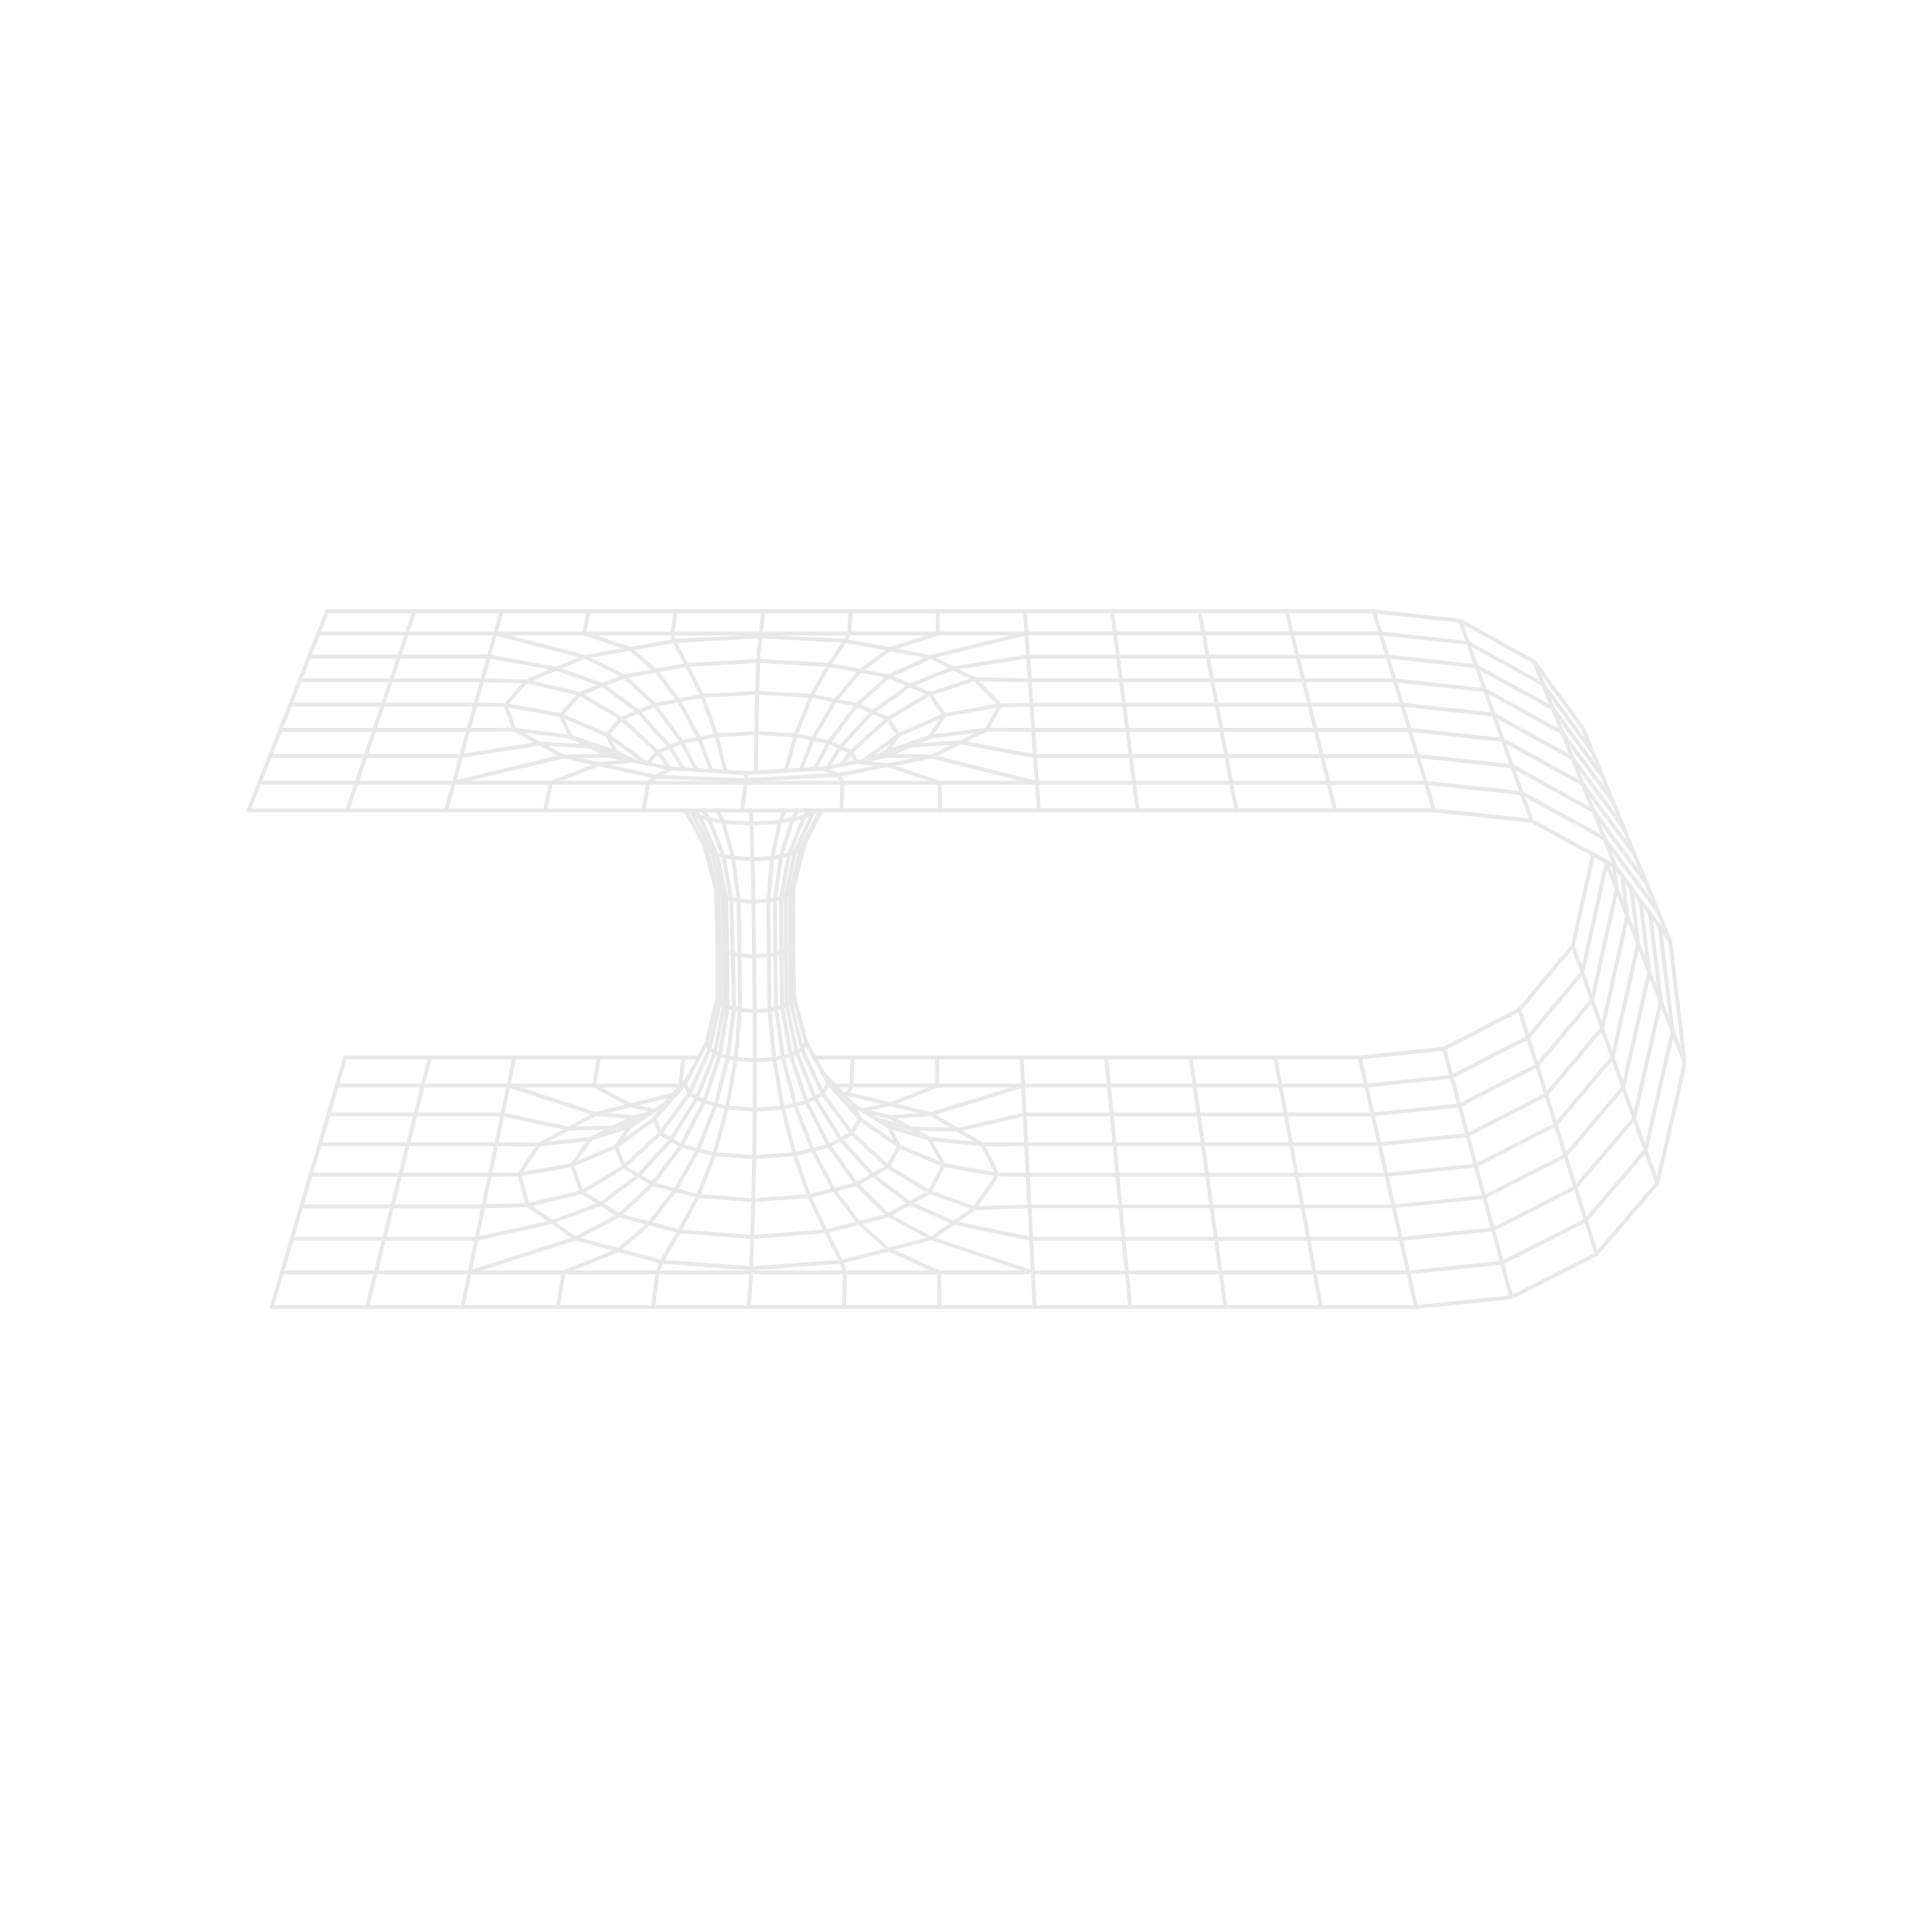 <svg xmlns="http://www.w3.org/2000/svg" xmlns:xlink="http://www.w3.org/1999/xlink" width="236" zoomAndPan="magnify" viewBox="0 0 177 177" height="236" preserveAspectRatio="xMidYMid meet" version="1.0"><defs><clipPath id="id1"><path d="M 23 59 L 154.438 59 L 154.438 119.934 L 23 119.934 Z M 23 59 " clip-rule="nonzero"/></clipPath><clipPath id="id2"><path d="M 132 95 L 139 95 L 139 119.934 L 132 119.934 Z M 132 95 " clip-rule="nonzero"/></clipPath><clipPath id="id3"><path d="M 124 96 L 130 96 L 130 119.934 L 124 119.934 Z M 124 96 " clip-rule="nonzero"/></clipPath><clipPath id="id4"><path d="M 116 96 L 122 96 L 122 119.934 L 116 119.934 Z M 116 96 " clip-rule="nonzero"/></clipPath><clipPath id="id5"><path d="M 50 116 L 52 116 L 52 119.934 L 50 119.934 Z M 50 116 " clip-rule="nonzero"/></clipPath><clipPath id="id6"><path d="M 108 96 L 113 96 L 113 119.934 L 108 119.934 Z M 108 96 " clip-rule="nonzero"/></clipPath><clipPath id="id7"><path d="M 101 96 L 104 96 L 104 119.934 L 101 119.934 Z M 101 96 " clip-rule="nonzero"/></clipPath><clipPath id="id8"><path d="M 93 96 L 95 96 L 95 119.934 L 93 119.934 Z M 93 96 " clip-rule="nonzero"/></clipPath><clipPath id="id9"><path d="M 85 116 L 87 116 L 87 119.934 L 85 119.934 Z M 85 116 " clip-rule="nonzero"/></clipPath><clipPath id="id10"><path d="M 150 83 L 154.438 83 L 154.438 98 L 150 98 Z M 150 83 " clip-rule="nonzero"/></clipPath><clipPath id="id11"><path d="M 24 96 L 32 96 L 32 119.934 L 24 119.934 Z M 24 96 " clip-rule="nonzero"/></clipPath><clipPath id="id12"><path d="M 125 55.793 L 132 55.793 L 132 75 L 125 75 Z M 125 55.793 " clip-rule="nonzero"/></clipPath><clipPath id="id13"><path d="M 33 96 L 40 96 L 40 119.934 L 33 119.934 Z M 33 96 " clip-rule="nonzero"/></clipPath><clipPath id="id14"><path d="M 42 96 L 48 96 L 48 119.934 L 42 119.934 Z M 42 96 " clip-rule="nonzero"/></clipPath><clipPath id="id15"><path d="M 117 55.793 L 123 55.793 L 123 75 L 117 75 Z M 117 55.793 " clip-rule="nonzero"/></clipPath><clipPath id="id16"><path d="M 109 55.793 L 114 55.793 L 114 75 L 109 75 Z M 109 55.793 " clip-rule="nonzero"/></clipPath><clipPath id="id17"><path d="M 101 55.793 L 105 55.793 L 105 75 L 101 75 Z M 101 55.793 " clip-rule="nonzero"/></clipPath><clipPath id="id18"><path d="M 93 55.793 L 96 55.793 L 96 75 L 93 75 Z M 93 55.793 " clip-rule="nonzero"/></clipPath><clipPath id="id19"><path d="M 29 55.793 L 148 55.793 L 148 72 L 29 72 Z M 29 55.793 " clip-rule="nonzero"/></clipPath><clipPath id="id20"><path d="M 22.559 55.793 L 31 55.793 L 31 75 L 22.559 75 Z M 22.559 55.793 " clip-rule="nonzero"/></clipPath><clipPath id="id21"><path d="M 31 55.793 L 39 55.793 L 39 75 L 31 75 Z M 31 55.793 " clip-rule="nonzero"/></clipPath><clipPath id="id22"><path d="M 40 55.793 L 47 55.793 L 47 75 L 40 75 Z M 40 55.793 " clip-rule="nonzero"/></clipPath><clipPath id="id23"><path d="M 53 55.793 L 55 55.793 L 55 59 L 53 59 Z M 53 55.793 " clip-rule="nonzero"/></clipPath><clipPath id="id24"><path d="M 61 55.793 L 67 55.793 L 67 71 L 61 71 Z M 61 55.793 " clip-rule="nonzero"/></clipPath><clipPath id="id25"><path d="M 69 55.793 L 71 55.793 L 71 71 L 69 71 Z M 69 55.793 " clip-rule="nonzero"/></clipPath><clipPath id="id26"><path d="M 71 55.793 L 79 55.793 L 79 71 L 71 71 Z M 71 55.793 " clip-rule="nonzero"/></clipPath><clipPath id="id27"><path d="M 85 55.793 L 87 55.793 L 87 59 L 85 59 Z M 85 55.793 " clip-rule="nonzero"/></clipPath><clipPath id="id28"><path d="M 68 74 L 70 74 L 70 119.934 L 68 119.934 Z M 68 74 " clip-rule="nonzero"/></clipPath><clipPath id="id29"><path d="M 59 74 L 68 74 L 68 119.934 L 59 119.934 Z M 59 74 " clip-rule="nonzero"/></clipPath><clipPath id="id30"><path d="M 70 74 L 78 74 L 78 119.934 L 70 119.934 Z M 70 74 " clip-rule="nonzero"/></clipPath><clipPath id="id31"><path d="M 22.559 74 L 76 74 L 76 79 L 22.559 79 Z M 22.559 74 " clip-rule="nonzero"/></clipPath></defs><path fill="rgb(90.979%, 90.979%, 90.979%)" d="M 41.574 71.887 L 59.383 71.887 C 59.418 71.887 59.457 71.879 59.488 71.852 L 60.164 71.348 L 68.262 71.652 L 76.859 71.168 C 76.867 71.168 76.875 71.168 76.883 71.164 L 81.297 70.281 L 86.039 71.871 C 86.055 71.879 86.074 71.883 86.098 71.883 L 95 71.883 C 95.094 71.883 95.176 71.805 95.176 71.707 C 95.176 71.609 95.094 71.531 95 71.531 L 86.125 71.531 L 81.359 69.93 C 81.332 69.918 81.301 69.918 81.27 69.926 L 76.824 70.809 L 68.258 71.297 L 60.109 70.992 C 60.07 70.988 60.027 71.004 59.996 71.023 L 59.316 71.527 L 41.566 71.527 C 41.473 71.527 41.391 71.605 41.391 71.703 C 41.391 71.797 41.473 71.887 41.574 71.887 Z M 41.574 71.887 " fill-opacity="1" fill-rule="nonzero"/><path fill="rgb(90.979%, 90.979%, 90.979%)" d="M 59.383 71.887 L 86.09 71.887 C 86.188 71.887 86.27 71.809 86.27 71.711 C 86.27 71.617 86.188 71.535 86.09 71.535 L 59.383 71.535 C 59.285 71.535 59.203 71.617 59.203 71.711 C 59.203 71.809 59.281 71.887 59.383 71.887 Z M 59.383 71.887 " fill-opacity="1" fill-rule="nonzero"/><g clip-path="url(#id1)"><path fill="rgb(90.979%, 90.979%, 90.979%)" d="M 24.895 119.914 L 129.742 119.914 C 129.75 119.914 129.754 119.914 129.758 119.914 L 138.48 119.023 C 138.5 119.023 138.523 119.012 138.543 119.008 L 146.344 115.059 C 146.363 115.047 146.379 115.031 146.395 115.016 L 151.969 108.512 C 151.984 108.492 152 108.465 152.004 108.438 L 154.531 97.441 C 154.535 97.418 154.535 97.398 154.535 97.383 L 153.184 86.191 C 153.184 86.176 153.176 86.16 153.172 86.145 L 147 71.09 C 146.996 71.078 146.988 71.062 146.98 71.051 L 142.391 64.793 C 142.375 64.77 142.359 64.754 142.332 64.742 L 135.344 60.879 C 135.32 60.871 135.301 60.863 135.273 60.859 L 127.125 59.98 C 127.121 59.98 127.113 59.98 127.105 59.98 L 94.176 59.98 C 94.164 59.98 94.156 59.98 94.148 59.98 L 87.301 61.051 C 87.289 61.051 87.273 61.059 87.262 61.062 L 83.281 62.625 C 83.266 62.633 83.254 62.637 83.242 62.648 L 79.852 65.086 C 79.84 65.09 79.836 65.102 79.824 65.105 L 76.848 68.32 C 76.844 68.328 76.832 68.336 76.824 68.344 L 75.691 70.164 L 75.359 70.23 L 68.391 70.645 L 61.496 70.23 C 61.465 70.23 61.426 70.234 61.398 70.25 L 60.07 70.988 L 51.656 69.117 C 51.629 69.113 51.605 69.113 51.578 69.117 L 41.539 71.531 L 23.754 71.531 C 23.656 71.531 23.578 71.609 23.578 71.707 C 23.578 71.805 23.656 71.883 23.754 71.883 L 41.562 71.883 C 41.578 71.883 41.59 71.883 41.605 71.879 L 51.621 69.473 L 60.055 71.344 C 60.098 71.355 60.141 71.348 60.18 71.328 L 61.523 70.582 L 68.379 70.996 C 68.383 70.996 68.395 70.996 68.402 70.996 L 75.391 70.582 C 75.402 70.582 75.406 70.582 75.418 70.574 L 75.836 70.492 C 75.883 70.48 75.926 70.453 75.953 70.41 L 77.121 68.543 L 80.07 65.355 L 83.43 62.941 L 87.375 61.395 L 94.191 60.324 L 127.105 60.324 L 135.203 61.199 L 142.129 65.031 L 146.68 71.242 L 152.836 86.258 L 154.184 97.395 L 151.672 108.316 L 146.156 114.754 L 138.414 118.676 L 129.738 119.566 L 24.895 119.566 C 24.797 119.566 24.715 119.648 24.715 119.742 C 24.715 119.84 24.793 119.914 24.895 119.914 Z M 24.895 119.914 " fill-opacity="1" fill-rule="nonzero"/></g><path fill="rgb(90.979%, 90.979%, 90.979%)" d="M 51.625 116.746 L 86.027 116.746 C 86.125 116.746 86.203 116.664 86.203 116.57 C 86.203 116.473 86.125 116.395 86.027 116.395 L 51.625 116.395 C 51.527 116.395 51.449 116.473 51.449 116.57 C 51.449 116.664 51.527 116.746 51.625 116.746 Z M 51.625 116.746 " fill-opacity="1" fill-rule="nonzero"/><path fill="rgb(90.979%, 90.979%, 90.979%)" d="M 43.027 116.746 L 51.629 116.746 C 51.652 116.746 51.672 116.738 51.695 116.734 L 56.672 114.719 L 60.57 115.762 C 60.582 115.77 60.59 115.77 60.602 115.77 L 68.797 116.375 C 68.809 116.375 68.812 116.375 68.824 116.375 L 77.109 115.77 C 77.121 115.77 77.133 115.77 77.141 115.762 L 81.391 114.664 L 85.957 116.73 C 85.98 116.738 86.004 116.746 86.031 116.746 L 94.633 116.746 C 94.73 116.746 94.812 116.664 94.812 116.57 C 94.812 116.473 94.73 116.395 94.633 116.395 L 86.07 116.395 L 81.484 114.316 C 81.445 114.301 81.402 114.297 81.363 114.309 L 77.066 115.418 L 68.809 116.02 L 60.645 115.418 L 56.703 114.355 C 56.668 114.344 56.629 114.348 56.594 114.359 L 51.594 116.387 L 43.027 116.387 C 42.934 116.387 42.852 116.469 42.852 116.562 C 42.848 116.664 42.926 116.746 43.027 116.746 Z M 43.027 116.746 " fill-opacity="1" fill-rule="nonzero"/><path fill="rgb(90.979%, 90.979%, 90.979%)" d="M 26.73 113.672 L 43.664 113.672 C 43.676 113.672 43.691 113.672 43.703 113.668 L 50.586 112.125 C 50.594 112.125 50.602 112.117 50.609 112.117 L 55.09 110.461 C 55.105 110.453 55.121 110.445 55.133 110.434 L 58.594 107.836 C 58.605 107.828 58.609 107.82 58.621 107.812 L 61.609 104.527 C 61.613 104.52 61.625 104.512 61.629 104.5 L 63.996 100.68 C 64 100.668 64.008 100.664 64.012 100.652 L 65.656 96.48 C 65.66 96.469 65.66 96.457 65.664 96.449 L 66.5 92.121 C 66.5 92.109 66.504 92.102 66.504 92.09 L 66.484 87.094 L 66.371 82.078 C 66.371 81.984 66.297 81.902 66.191 81.91 C 66.094 81.91 66.012 81.992 66.02 82.09 L 66.133 87.102 L 66.152 92.074 L 65.324 96.367 L 63.691 100.508 L 61.34 104.301 L 58.379 107.566 L 54.953 110.141 L 50.508 111.789 L 43.648 113.324 L 26.734 113.324 C 26.637 113.324 26.559 113.406 26.559 113.5 C 26.555 113.59 26.633 113.672 26.73 113.672 Z M 26.73 113.672 " fill-opacity="1" fill-rule="nonzero"/><path fill="rgb(90.979%, 90.979%, 90.979%)" d="M 153.008 86.391 C 153.043 86.391 153.082 86.379 153.113 86.359 C 153.195 86.301 153.211 86.188 153.152 86.113 L 152.215 84.844 C 152.156 84.762 152.043 84.746 151.969 84.805 C 151.887 84.863 151.871 84.977 151.93 85.051 L 152.867 86.32 C 152.898 86.363 152.953 86.391 153.008 86.391 Z M 153.008 86.391 " fill-opacity="1" fill-rule="nonzero"/><path fill="rgb(90.979%, 90.979%, 90.979%)" d="M 58.012 102.52 C 58.102 102.52 58.184 102.449 58.188 102.359 C 58.191 102.266 58.125 102.18 58.027 102.168 L 54.598 101.887 L 46.641 99.285 C 46.551 99.254 46.449 99.309 46.418 99.398 C 46.383 99.488 46.438 99.59 46.527 99.621 L 54.504 102.227 C 54.516 102.23 54.531 102.23 54.547 102.238 L 58 102.52 C 58.004 102.52 58.004 102.52 58.012 102.52 Z M 58.012 102.52 " fill-opacity="1" fill-rule="nonzero"/><path fill="rgb(90.979%, 90.979%, 90.979%)" d="M 62.645 70.656 C 62.68 70.656 62.711 70.645 62.738 70.629 C 62.824 70.574 62.844 70.469 62.797 70.383 L 61.527 68.324 C 61.523 68.312 61.516 68.309 61.508 68.297 L 58.609 65.074 C 58.605 65.062 58.594 65.059 58.582 65.055 L 55.301 62.605 C 55.285 62.594 55.27 62.582 55.254 62.578 L 51.027 61.098 C 51.016 61.094 51.008 61.094 51 61.094 L 44.812 59.98 C 44.801 59.98 44.789 59.973 44.777 59.973 L 28.312 59.973 C 28.219 59.973 28.137 60.055 28.137 60.148 C 28.137 60.246 28.219 60.324 28.312 60.324 L 44.762 60.324 L 50.93 61.441 L 55.113 62.91 L 58.359 65.332 L 61.234 68.527 L 62.492 70.57 C 62.527 70.625 62.586 70.656 62.645 70.656 Z M 62.645 70.656 " fill-opacity="1" fill-rule="nonzero"/><path fill="rgb(90.979%, 90.979%, 90.979%)" d="M 150.82 81.051 C 150.859 81.051 150.898 81.039 150.93 81.016 C 151.008 80.957 151.027 80.848 150.965 80.773 L 146.105 74.168 C 146.09 74.145 146.074 74.129 146.047 74.117 L 138.625 70.035 C 138.602 70.027 138.582 70.02 138.559 70.016 L 129.895 69.086 C 129.887 69.086 129.883 69.086 129.871 69.086 L 94.844 69.086 L 88.051 67.84 C 88.012 67.832 87.977 67.84 87.938 67.855 L 85.324 69.129 L 81.312 69.066 C 81.301 69.066 81.285 69.066 81.273 69.07 L 77.082 69.902 C 76.988 69.926 76.922 70.016 76.945 70.113 C 76.965 70.207 77.055 70.273 77.152 70.25 L 81.32 69.418 L 85.359 69.488 C 85.387 69.488 85.41 69.48 85.438 69.473 L 88.039 68.207 L 94.797 69.445 C 94.805 69.445 94.816 69.449 94.828 69.449 L 129.855 69.449 L 138.48 70.371 L 145.84 74.418 L 150.676 80.996 C 150.711 81.023 150.77 81.051 150.82 81.051 Z M 150.82 81.051 " fill-opacity="1" fill-rule="nonzero"/><path fill="rgb(90.979%, 90.979%, 90.979%)" d="M 28.465 107.801 L 44.887 107.801 L 47.562 107.77 C 47.574 107.77 47.582 107.77 47.59 107.766 L 52.43 106.91 C 52.438 106.91 52.453 106.906 52.465 106.902 L 56.508 105.188 C 56.516 105.184 56.527 105.176 56.539 105.168 L 60.055 102.645 C 60.066 102.637 60.078 102.625 60.086 102.617 L 62.75 99.57 C 62.758 99.559 62.77 99.543 62.773 99.527 L 62.887 99.285 L 63.199 98.832 C 63.25 98.754 63.23 98.641 63.148 98.586 C 63.07 98.535 62.957 98.555 62.902 98.637 L 62.586 99.102 C 62.582 99.105 62.578 99.117 62.57 99.125 L 62.465 99.355 L 59.832 102.367 L 56.348 104.867 L 52.344 106.566 L 47.535 107.414 L 44.875 107.445 L 28.453 107.445 C 28.355 107.445 28.277 107.523 28.277 107.621 C 28.285 107.723 28.363 107.801 28.465 107.801 Z M 28.465 107.801 " fill-opacity="1" fill-rule="nonzero"/><path fill="rgb(90.979%, 90.979%, 90.979%)" d="M 81.516 59.652 C 81.531 59.652 81.551 59.648 81.566 59.645 L 85.953 58.223 L 94.035 58.223 C 94.133 58.223 94.211 58.145 94.211 58.047 C 94.211 57.953 94.133 57.871 94.035 57.871 L 85.926 57.871 C 85.91 57.871 85.887 57.875 85.871 57.883 L 81.504 59.297 L 77.473 58.543 C 77.469 58.543 77.457 58.543 77.453 58.539 L 69.652 58.133 C 69.648 58.133 69.641 58.133 69.637 58.133 L 61.754 58.539 C 61.746 58.539 61.738 58.539 61.73 58.539 L 57.734 59.258 L 53.547 57.875 C 53.531 57.871 53.508 57.867 53.492 57.867 L 45.383 57.867 C 45.289 57.867 45.207 57.945 45.207 58.043 C 45.207 58.137 45.289 58.219 45.383 58.219 L 53.465 58.219 L 57.668 59.605 C 57.695 59.617 57.727 59.617 57.754 59.609 L 61.785 58.887 L 69.648 58.48 L 77.426 58.887 L 81.488 59.645 C 81.488 59.652 81.5 59.652 81.516 59.652 Z M 81.516 59.652 " fill-opacity="1" fill-rule="nonzero"/><path fill="rgb(90.979%, 90.979%, 90.979%)" d="M 65.188 70.805 C 65.211 70.805 65.23 70.801 65.254 70.793 C 65.344 70.762 65.391 70.656 65.355 70.566 L 64.227 67.594 C 64.219 67.586 64.219 67.578 64.215 67.57 L 62.336 64.086 C 62.332 64.078 62.324 64.07 62.32 64.066 L 60.211 61.324 C 60.207 61.312 60.195 61.301 60.184 61.297 L 57.824 59.309 C 57.781 59.273 57.727 59.258 57.68 59.27 L 53.602 60.004 L 45.414 57.875 C 45.398 57.871 45.383 57.871 45.371 57.871 L 29.152 57.871 C 29.059 57.871 28.977 57.953 28.977 58.047 C 28.977 58.145 29.059 58.223 29.152 58.223 L 45.352 58.223 L 53.551 60.352 C 53.578 60.359 53.605 60.359 53.629 60.359 L 57.664 59.633 L 59.941 61.559 L 62.035 64.273 L 63.898 67.73 L 65.023 70.691 C 65.051 70.762 65.113 70.805 65.188 70.805 Z M 65.188 70.805 " fill-opacity="1" fill-rule="nonzero"/><path fill="rgb(90.979%, 90.979%, 90.979%)" d="M 53.484 58.223 L 85.926 58.223 C 86.023 58.223 86.102 58.145 86.102 58.047 C 86.102 57.953 86.023 57.871 85.926 57.871 L 53.484 57.871 C 53.387 57.871 53.305 57.953 53.305 58.047 C 53.305 58.145 53.387 58.223 53.484 58.223 Z M 53.484 58.223 " fill-opacity="1" fill-rule="nonzero"/><path fill="rgb(90.979%, 90.979%, 90.979%)" d="M 149.777 78.504 C 149.816 78.504 149.852 78.492 149.887 78.473 C 149.965 78.414 149.98 78.301 149.922 78.227 L 145.125 71.707 C 145.109 71.684 145.094 71.668 145.066 71.66 L 137.762 67.629 C 137.738 67.621 137.719 67.613 137.699 67.609 L 129.164 66.691 C 129.16 66.691 129.152 66.691 129.145 66.691 L 94.656 66.691 L 90.379 66.672 C 90.348 66.672 90.324 66.676 90.297 66.688 L 87.965 67.824 L 83.344 68.133 C 83.328 68.133 83.312 68.137 83.301 68.145 L 79.809 69.305 L 79.637 69.379 C 79.547 69.418 79.508 69.523 79.547 69.617 C 79.582 69.707 79.691 69.742 79.781 69.707 L 79.938 69.637 L 83.395 68.488 L 88.023 68.18 C 88.047 68.18 88.066 68.176 88.09 68.164 L 90.418 67.027 L 94.652 67.047 L 129.133 67.047 L 137.617 67.961 L 144.863 71.953 L 149.633 78.434 C 149.672 78.484 149.727 78.504 149.777 78.504 Z M 149.777 78.504 " fill-opacity="1" fill-rule="nonzero"/><path fill="rgb(90.979%, 90.979%, 90.979%)" d="M 148.766 76.039 C 148.805 76.039 148.84 76.027 148.875 76.008 C 148.953 75.949 148.969 75.836 148.91 75.762 L 144.191 69.332 C 144.176 69.312 144.156 69.297 144.133 69.285 L 136.934 65.316 C 136.91 65.305 136.891 65.297 136.867 65.293 L 128.469 64.391 C 128.465 64.391 128.457 64.391 128.449 64.391 L 94.488 64.391 L 91.711 64.43 L 89.414 62.102 C 89.406 62.086 89.391 62.074 89.367 62.07 L 85.367 60.039 C 85.352 60.031 85.336 60.027 85.32 60.023 L 81.543 59.312 C 81.492 59.301 81.445 59.312 81.402 59.344 L 78.754 61.281 L 75.969 60.746 C 75.965 60.746 75.953 60.746 75.949 60.742 L 69.473 60.375 C 69.465 60.375 69.461 60.375 69.449 60.375 L 62.898 60.742 C 62.895 60.742 62.883 60.742 62.875 60.742 L 57.156 61.793 C 57.145 61.793 57.133 61.797 57.121 61.805 L 53.113 63.387 L 48.27 62.246 C 48.258 62.242 48.242 62.242 48.23 62.242 L 44.191 62.152 L 27.469 62.152 C 27.371 62.152 27.293 62.23 27.293 62.328 C 27.293 62.422 27.371 62.504 27.469 62.504 L 44.184 62.504 L 48.203 62.594 L 53.086 63.746 C 53.125 63.758 53.156 63.75 53.195 63.742 L 57.238 62.145 L 62.934 61.098 L 69.465 60.738 L 75.922 61.098 L 78.77 61.645 C 78.816 61.656 78.863 61.645 78.906 61.613 L 81.559 59.668 L 85.234 60.359 L 89.184 62.371 L 91.516 64.727 C 91.547 64.762 91.59 64.777 91.641 64.781 L 94.496 64.742 L 128.438 64.742 L 136.793 65.645 L 143.93 69.578 L 148.629 75.977 C 148.66 76.02 148.715 76.039 148.766 76.039 Z M 148.766 76.039 " fill-opacity="1" fill-rule="nonzero"/><path fill="rgb(90.979%, 90.979%, 90.979%)" d="M 52.09 103.57 C 52.098 103.57 52.098 103.57 52.09 103.57 L 56.137 103.477 C 56.152 103.477 56.168 103.477 56.18 103.469 L 58.719 102.75 C 58.812 102.723 58.867 102.625 58.84 102.531 C 58.812 102.434 58.719 102.383 58.621 102.406 L 56.105 103.117 L 52.105 103.215 L 46.07 101.922 C 46.059 101.922 46.043 101.918 46.031 101.918 L 30.086 101.918 C 29.988 101.918 29.91 101.996 29.91 102.094 C 29.91 102.188 29.988 102.27 30.086 102.27 L 46.012 102.27 L 52.047 103.562 C 52.07 103.566 52.078 103.57 52.09 103.57 Z M 52.09 103.57 " fill-opacity="1" fill-rule="nonzero"/><path fill="rgb(90.979%, 90.979%, 90.979%)" d="M 147.789 73.648 C 147.824 73.648 147.863 73.637 147.895 73.617 C 147.973 73.559 147.992 73.453 147.934 73.371 L 143.273 67.031 C 143.258 67.012 143.242 66.996 143.215 66.984 L 136.125 63.07 C 136.102 63.059 136.082 63.051 136.059 63.047 L 127.789 62.156 C 127.785 62.156 127.777 62.156 127.77 62.156 L 94.336 62.156 L 89.293 62.051 C 89.27 62.051 89.254 62.051 89.234 62.059 L 85.117 63.41 C 85.105 63.414 85.098 63.422 85.086 63.426 L 81.242 65.688 C 81.23 65.695 81.219 65.703 81.215 65.711 L 77.855 68.766 C 77.844 68.773 77.836 68.781 77.832 68.793 L 77.02 69.91 L 75.777 70.152 C 75.68 70.176 75.617 70.266 75.637 70.363 C 75.66 70.457 75.75 70.523 75.848 70.5 L 77.152 70.238 C 77.195 70.23 77.234 70.207 77.258 70.172 L 78.105 69.012 L 81.441 65.98 L 85.25 63.734 L 89.32 62.395 L 94.336 62.504 L 127.758 62.504 L 135.984 63.387 L 143.012 67.266 L 147.645 73.578 C 147.68 73.629 147.734 73.648 147.789 73.648 Z M 147.789 73.648 " fill-opacity="1" fill-rule="nonzero"/><path fill="rgb(90.979%, 90.979%, 90.979%)" d="M 31.629 97.062 L 64.016 97.062 C 64.113 97.062 64.191 96.98 64.191 96.887 C 64.191 96.789 64.113 96.711 64.016 96.711 L 31.629 96.711 C 31.531 96.711 31.449 96.789 31.449 96.887 C 31.449 96.988 31.531 97.062 31.629 97.062 Z M 31.629 97.062 " fill-opacity="1" fill-rule="nonzero"/><path fill="rgb(90.979%, 90.979%, 90.979%)" d="M 79.113 69.84 C 79.148 69.84 79.188 69.828 79.219 69.809 L 82.41 67.48 L 86.578 65.676 L 91.676 64.77 C 91.77 64.754 91.836 64.664 91.82 64.566 C 91.805 64.473 91.711 64.406 91.617 64.422 L 86.5 65.336 C 86.48 65.336 86.473 65.34 86.461 65.348 L 82.254 67.168 C 82.242 67.172 82.23 67.176 82.223 67.188 L 79.016 69.523 C 78.934 69.582 78.918 69.695 78.977 69.77 C 79.004 69.816 79.059 69.84 79.113 69.84 Z M 79.113 69.84 " fill-opacity="1" fill-rule="nonzero"/><path fill="rgb(90.979%, 90.979%, 90.979%)" d="M 61.488 70.582 C 61.57 70.582 61.645 70.523 61.66 70.441 C 61.684 70.348 61.617 70.254 61.523 70.234 L 61.441 70.219 L 60.395 68.789 C 60.387 68.777 60.375 68.773 60.371 68.762 L 57.035 65.703 C 56.969 65.641 56.855 65.641 56.785 65.715 C 56.723 65.785 56.727 65.895 56.797 65.965 L 60.121 69.012 L 61.199 70.484 C 61.227 70.523 61.266 70.543 61.309 70.555 L 61.457 70.586 C 61.465 70.582 61.48 70.582 61.488 70.582 Z M 61.488 70.582 " fill-opacity="1" fill-rule="nonzero"/><path fill="rgb(90.979%, 90.979%, 90.979%)" d="M 74.641 70.629 C 74.707 70.629 74.766 70.598 74.797 70.531 L 76.094 68.062 L 78.656 64.695 C 78.715 64.617 78.699 64.508 78.625 64.449 C 78.543 64.391 78.438 64.406 78.379 64.48 L 75.809 67.859 C 75.805 67.863 75.797 67.875 75.793 67.887 L 74.492 70.371 C 74.449 70.457 74.48 70.566 74.566 70.613 C 74.59 70.625 74.613 70.629 74.641 70.629 Z M 74.641 70.629 " fill-opacity="1" fill-rule="nonzero"/><path fill="rgb(90.979%, 90.979%, 90.979%)" d="M 63.16 100.363 C 63.23 100.363 63.293 100.328 63.32 100.262 L 65.168 96.219 C 65.172 96.207 65.18 96.199 65.18 96.18 L 66.125 91.918 C 66.133 91.906 66.133 91.891 66.133 91.883 L 66.109 86.891 L 65.988 81.875 C 65.988 81.859 65.988 81.852 65.98 81.832 L 64.906 77.758 C 64.879 77.66 64.781 77.609 64.691 77.629 C 64.594 77.656 64.543 77.754 64.562 77.844 L 65.633 81.898 L 65.758 86.887 L 65.777 91.848 L 64.84 96.074 L 63 100.102 C 62.957 100.195 63 100.297 63.086 100.34 C 63.113 100.359 63.141 100.363 63.16 100.363 Z M 63.16 100.363 " fill-opacity="1" fill-rule="nonzero"/><path fill="rgb(90.979%, 90.979%, 90.979%)" d="M 63.781 70.727 C 63.809 70.727 63.836 70.719 63.863 70.703 C 63.945 70.66 63.984 70.555 63.938 70.469 L 62.621 67.891 C 62.613 67.883 62.609 67.875 62.605 67.863 L 60.125 64.488 C 60.066 64.406 59.961 64.391 59.879 64.449 C 59.797 64.508 59.781 64.617 59.84 64.695 L 62.316 68.062 L 63.625 70.629 C 63.656 70.688 63.719 70.727 63.781 70.727 Z M 63.781 70.727 " fill-opacity="1" fill-rule="nonzero"/><path fill="rgb(90.979%, 90.979%, 90.979%)" d="M 94.469 113.672 L 128.336 113.672 C 128.34 113.672 128.348 113.672 128.352 113.672 L 136.797 112.801 C 136.82 112.801 136.84 112.793 136.863 112.785 L 144.414 108.938 C 144.438 108.93 144.453 108.914 144.469 108.895 L 149.852 102.566 C 149.895 102.52 149.906 102.457 149.887 102.398 L 144.281 86.652 L 146.113 78.328 C 146.133 78.23 146.074 78.141 145.977 78.121 C 145.887 78.098 145.789 78.156 145.77 78.254 L 143.93 86.625 C 143.922 86.656 143.922 86.688 143.934 86.723 L 149.523 102.418 L 144.223 108.641 L 136.727 112.457 L 128.324 113.32 L 94.484 113.32 L 87.434 111.859 L 83.441 110.09 L 80.086 107.531 L 77.164 104.277 L 74.812 100.488 L 73.148 96.348 L 72.254 92.051 L 72.168 87.074 L 72.168 82.078 L 72.988 78.156 L 73.398 77.965 C 73.438 77.949 73.465 77.922 73.484 77.887 L 75.301 74.336 C 75.344 74.25 75.312 74.145 75.219 74.102 C 75.133 74.059 75.027 74.094 74.984 74.184 L 73.203 77.676 L 72.762 77.879 C 72.715 77.902 72.676 77.949 72.66 78.004 L 71.82 82.031 C 71.82 82.043 71.816 82.051 71.816 82.07 L 71.816 87.086 L 71.902 92.082 C 71.902 92.094 71.902 92.105 71.906 92.117 L 72.812 96.441 C 72.812 96.453 72.816 96.465 72.82 96.477 L 74.496 100.641 C 74.504 100.652 74.508 100.656 74.512 100.668 L 76.879 104.484 C 76.883 104.496 76.891 104.5 76.895 104.512 L 79.84 107.785 C 79.844 107.797 79.855 107.801 79.867 107.809 L 83.254 110.391 C 83.266 110.402 83.277 110.406 83.293 110.41 L 87.324 112.195 C 87.332 112.199 87.344 112.203 87.359 112.203 L 94.445 113.676 C 94.441 113.672 94.453 113.672 94.469 113.672 Z M 94.469 113.672 " fill-opacity="1" fill-rule="nonzero"/><path fill="rgb(90.979%, 90.979%, 90.979%)" d="M 57.758 101.441 C 57.773 101.441 57.785 101.441 57.801 101.438 L 61.684 100.477 C 61.777 100.457 61.84 100.359 61.812 100.262 C 61.789 100.168 61.695 100.113 61.598 100.137 L 57.785 101.078 L 54.531 99.305 C 54.445 99.254 54.34 99.285 54.289 99.371 C 54.242 99.457 54.273 99.562 54.359 99.613 L 57.68 101.426 C 57.699 101.438 57.727 101.441 57.758 101.441 Z M 57.758 101.441 " fill-opacity="1" fill-rule="nonzero"/><path fill="rgb(90.979%, 90.979%, 90.979%)" d="M 73.336 70.703 C 73.406 70.703 73.477 70.66 73.5 70.59 L 74.648 67.746 L 76.648 64.297 L 78.941 61.574 C 79.004 61.5 78.992 61.387 78.918 61.324 C 78.844 61.258 78.73 61.27 78.668 61.344 L 76.367 64.082 C 76.359 64.086 76.355 64.098 76.348 64.109 L 74.332 67.586 C 74.324 67.594 74.324 67.605 74.32 67.609 L 73.176 70.465 C 73.137 70.555 73.18 70.656 73.273 70.691 C 73.289 70.703 73.312 70.703 73.336 70.703 Z M 73.336 70.703 " fill-opacity="1" fill-rule="nonzero"/><path fill="rgb(90.979%, 90.979%, 90.979%)" d="M 74.633 97.062 L 124.578 97.062 C 124.582 97.062 124.59 97.062 124.594 97.062 L 132.316 96.258 C 132.34 96.258 132.359 96.246 132.383 96.234 L 139.277 92.672 C 139.297 92.66 139.312 92.645 139.328 92.629 L 144.227 86.77 C 144.293 86.695 144.281 86.582 144.207 86.52 C 144.133 86.453 144.02 86.465 143.953 86.539 L 139.078 92.371 L 132.242 95.902 L 124.555 96.703 L 74.633 96.703 C 74.535 96.703 74.453 96.785 74.453 96.879 C 74.453 96.988 74.535 97.062 74.633 97.062 Z M 74.633 97.062 " fill-opacity="1" fill-rule="nonzero"/><path fill="rgb(90.979%, 90.979%, 90.979%)" d="M 56.66 114.703 C 56.703 114.703 56.746 114.684 56.781 114.66 L 59.527 112.273 L 62.18 112.977 C 62.191 112.984 62.203 112.984 62.211 112.984 L 68.898 113.5 C 68.91 113.5 68.914 113.5 68.926 113.5 L 75.691 112.984 C 75.703 112.984 75.711 112.984 75.723 112.977 L 81.445 111.52 C 81.461 111.516 81.477 111.512 81.488 111.504 L 85.258 109.359 C 85.289 109.344 85.309 109.316 85.324 109.285 L 86.609 106.82 C 86.637 106.766 86.637 106.707 86.609 106.656 L 85.305 104.25 C 85.289 104.219 85.262 104.195 85.234 104.18 L 81.621 102.188 C 81.605 102.184 81.59 102.172 81.574 102.172 L 79.172 101.625 L 78.246 101.059 L 75.59 98.27 C 75.578 98.258 75.562 98.242 75.547 98.234 L 74.781 96.812 L 74.012 95.387 L 72.941 91.402 L 72.844 86.453 L 72.855 81.473 L 73.887 77.316 L 75.438 74.344 C 75.48 74.258 75.449 74.152 75.363 74.102 C 75.277 74.059 75.172 74.094 75.125 74.176 L 73.562 77.164 C 73.555 77.176 73.551 77.191 73.543 77.203 L 72.5 81.402 C 72.496 81.418 72.496 81.43 72.496 81.445 L 72.484 86.453 L 72.582 91.426 C 72.582 91.445 72.582 91.453 72.586 91.469 L 73.668 95.484 C 73.668 95.488 73.672 95.492 73.672 95.5 L 73.707 95.578 C 73.711 95.582 73.711 95.594 73.715 95.602 L 74.465 96.973 L 75.254 98.438 C 75.27 98.469 75.293 98.492 75.32 98.508 L 75.348 98.523 L 77.996 101.312 C 78.008 101.324 78.02 101.336 78.035 101.34 L 79.004 101.934 C 79.02 101.945 79.035 101.949 79.059 101.953 L 81.465 102.504 L 85.016 104.457 L 86.254 106.734 L 85.035 109.074 L 81.332 111.18 L 75.648 112.633 L 68.91 113.148 L 62.254 112.633 L 59.527 111.906 C 59.469 111.891 59.406 111.906 59.363 111.941 L 56.621 114.328 L 52.797 113.297 L 48.5 110.293 L 47.754 107.617 L 49.504 104.984 L 54.629 102.223 L 57.766 101.441 L 59.883 101.945 C 59.934 101.953 59.98 101.949 60.023 101.922 L 60.945 101.336 C 60.953 101.324 60.973 101.312 60.98 101.305 L 62.461 99.664 C 62.496 99.621 62.512 99.57 62.5 99.516 L 62.484 99.422 C 62.469 99.336 62.395 99.277 62.309 99.277 L 30.879 99.277 C 30.781 99.277 30.699 99.355 30.699 99.453 C 30.699 99.547 30.781 99.629 30.879 99.629 L 62.016 99.629 L 60.73 101.055 L 59.895 101.586 L 57.809 101.09 C 57.781 101.086 57.754 101.086 57.723 101.09 L 54.527 101.887 C 54.512 101.891 54.5 101.895 54.484 101.902 L 49.301 104.695 C 49.273 104.715 49.254 104.73 49.238 104.758 L 47.418 107.492 C 47.391 107.535 47.379 107.59 47.395 107.637 L 48.18 110.453 C 48.188 110.492 48.215 110.527 48.246 110.551 L 52.621 113.609 C 52.637 113.617 52.656 113.629 52.676 113.633 L 56.613 114.695 C 56.629 114.703 56.645 114.703 56.66 114.703 Z M 56.66 114.703 " fill-opacity="1" fill-rule="nonzero"/><g clip-path="url(#id2)"><path fill="rgb(90.979%, 90.979%, 90.979%)" d="M 138.461 119.023 C 138.48 119.023 138.496 119.023 138.512 119.02 C 138.605 118.992 138.66 118.895 138.633 118.801 L 132.473 96.031 C 132.445 95.938 132.352 95.883 132.254 95.91 C 132.156 95.938 132.105 96.031 132.129 96.129 L 138.293 118.895 C 138.312 118.969 138.387 119.023 138.461 119.023 Z M 138.461 119.023 " fill-opacity="1" fill-rule="nonzero"/></g><path fill="rgb(90.979%, 90.979%, 90.979%)" d="M 146.266 115.074 C 146.281 115.074 146.305 115.074 146.32 115.062 C 146.41 115.039 146.465 114.938 146.438 114.844 L 139.371 92.469 C 139.34 92.379 139.246 92.324 139.152 92.352 C 139.062 92.379 139.008 92.48 139.035 92.57 L 146.102 114.945 C 146.121 115.027 146.191 115.074 146.266 115.074 Z M 146.266 115.074 " fill-opacity="1" fill-rule="nonzero"/><g clip-path="url(#id3)"><path fill="rgb(90.979%, 90.979%, 90.979%)" d="M 129.742 119.914 C 129.754 119.914 129.77 119.914 129.781 119.91 C 129.875 119.887 129.938 119.793 129.914 119.695 L 124.75 96.844 C 124.727 96.746 124.633 96.688 124.535 96.711 C 124.438 96.73 124.379 96.828 124.402 96.922 L 129.566 119.777 C 129.594 119.859 129.664 119.914 129.742 119.914 Z M 129.742 119.914 " fill-opacity="1" fill-rule="nonzero"/></g><g clip-path="url(#id4)"><path fill="rgb(90.979%, 90.979%, 90.979%)" d="M 121.008 119.914 C 121.02 119.914 121.027 119.914 121.039 119.91 C 121.137 119.895 121.199 119.801 121.184 119.707 L 117.008 96.855 C 116.992 96.758 116.898 96.695 116.805 96.711 C 116.711 96.727 116.645 96.816 116.66 96.914 L 120.836 119.766 C 120.848 119.855 120.922 119.914 121.008 119.914 Z M 121.008 119.914 " fill-opacity="1" fill-rule="nonzero"/></g><g clip-path="url(#id5)"><path fill="rgb(90.979%, 90.979%, 90.979%)" d="M 51.105 119.914 C 51.191 119.914 51.266 119.852 51.281 119.766 L 51.809 116.594 C 51.824 116.5 51.758 116.41 51.664 116.395 C 51.566 116.375 51.477 116.441 51.461 116.535 L 50.941 119.707 C 50.926 119.801 50.988 119.895 51.086 119.91 C 51.086 119.914 51.094 119.914 51.105 119.914 Z M 51.105 119.914 " fill-opacity="1" fill-rule="nonzero"/></g><path fill="rgb(90.979%, 90.979%, 90.979%)" d="M 151.832 108.57 C 151.855 108.57 151.871 108.566 151.895 108.559 C 151.984 108.527 152.031 108.426 152 108.336 L 149.902 102.441 L 152.32 91.789 C 152.328 91.758 152.328 91.723 152.316 91.688 L 151.266 89.016 L 150.469 82.508 C 150.457 82.41 150.367 82.34 150.27 82.352 C 150.176 82.363 150.105 82.453 150.117 82.551 L 150.918 89.078 C 150.918 89.098 150.926 89.105 150.93 89.121 L 151.961 91.762 L 149.543 102.406 C 149.539 102.441 149.539 102.473 149.547 102.504 L 151.664 108.449 C 151.695 108.527 151.766 108.57 151.832 108.57 Z M 151.832 108.57 " fill-opacity="1" fill-rule="nonzero"/><g clip-path="url(#id6)"><path fill="rgb(90.979%, 90.979%, 90.979%)" d="M 112.266 119.914 C 112.277 119.914 112.281 119.914 112.293 119.914 C 112.391 119.902 112.461 119.812 112.441 119.719 L 109.258 96.863 C 109.246 96.77 109.156 96.699 109.059 96.715 C 108.965 96.73 108.895 96.816 108.91 96.914 L 112.094 119.766 C 112.105 119.852 112.18 119.914 112.266 119.914 Z M 112.266 119.914 " fill-opacity="1" fill-rule="nonzero"/></g><path fill="rgb(90.979%, 90.979%, 90.979%)" d="M 87.73 103.695 C 87.746 103.695 87.758 103.695 87.766 103.688 L 93.887 102.273 L 125.754 102.273 C 125.762 102.273 125.766 102.273 125.77 102.273 L 133.727 101.449 C 133.746 101.449 133.77 101.438 133.789 101.434 L 140.895 97.777 C 140.914 97.766 140.93 97.75 140.945 97.734 L 146 91.727 C 146.016 91.703 146.031 91.68 146.035 91.652 L 148.289 81.504 C 148.297 81.48 148.297 81.465 148.297 81.445 L 148.035 79.316 C 148.023 79.219 147.934 79.148 147.836 79.16 C 147.738 79.172 147.668 79.262 147.68 79.359 L 147.941 81.453 L 145.699 91.535 L 140.699 97.477 L 133.66 101.102 L 125.75 101.922 L 93.867 101.922 C 93.852 101.922 93.844 101.922 93.832 101.93 L 87.715 103.336 L 83.441 103.203 L 80.379 102.371 C 80.285 102.344 80.188 102.402 80.16 102.492 C 80.133 102.59 80.191 102.688 80.285 102.711 L 83.367 103.551 C 83.379 103.555 83.395 103.555 83.41 103.555 L 87.723 103.688 C 87.723 103.695 87.723 103.695 87.73 103.695 Z M 87.73 103.695 " fill-opacity="1" fill-rule="nonzero"/><g clip-path="url(#id7)"><path fill="rgb(90.979%, 90.979%, 90.979%)" d="M 103.531 119.914 C 103.535 119.914 103.543 119.914 103.547 119.914 C 103.645 119.902 103.719 119.82 103.707 119.723 L 101.52 96.871 C 101.508 96.773 101.422 96.699 101.324 96.711 C 101.23 96.719 101.152 96.805 101.164 96.902 L 103.355 119.758 C 103.363 119.852 103.441 119.914 103.531 119.914 Z M 103.531 119.914 " fill-opacity="1" fill-rule="nonzero"/></g><g clip-path="url(#id8)"><path fill="rgb(90.979%, 90.979%, 90.979%)" d="M 94.797 119.914 C 94.801 119.914 94.801 119.914 94.805 119.914 C 94.902 119.91 94.977 119.824 94.973 119.727 L 93.773 96.875 C 93.766 96.777 93.68 96.699 93.586 96.711 C 93.488 96.715 93.414 96.801 93.418 96.895 L 94.617 119.75 C 94.625 119.844 94.699 119.914 94.797 119.914 Z M 94.797 119.914 " fill-opacity="1" fill-rule="nonzero"/></g><g clip-path="url(#id9)"><path fill="rgb(90.979%, 90.979%, 90.979%)" d="M 86.055 119.914 C 86.055 119.914 86.059 119.914 86.055 119.914 C 86.156 119.914 86.23 119.836 86.23 119.738 L 86.203 116.57 C 86.203 116.473 86.125 116.395 86.027 116.395 C 85.93 116.395 85.852 116.473 85.852 116.57 L 85.879 119.738 C 85.879 119.84 85.957 119.914 86.055 119.914 Z M 86.055 119.914 " fill-opacity="1" fill-rule="nonzero"/></g><g clip-path="url(#id10)"><path fill="rgb(90.979%, 90.979%, 90.979%)" d="M 154.367 97.574 C 154.387 97.574 154.41 97.57 154.43 97.562 C 154.52 97.527 154.562 97.426 154.531 97.332 L 152.328 91.711 L 151.348 83.695 C 151.336 83.602 151.25 83.531 151.148 83.543 C 151.051 83.551 150.984 83.645 150.992 83.738 L 151.977 91.773 C 151.977 91.789 151.984 91.801 151.988 91.816 L 154.199 97.461 C 154.227 97.531 154.289 97.574 154.367 97.574 Z M 154.367 97.574 " fill-opacity="1" fill-rule="nonzero"/></g><path fill="rgb(90.979%, 90.979%, 90.979%)" d="M 140.332 75.387 C 140.352 75.387 140.367 75.383 140.391 75.379 C 140.48 75.348 140.527 75.246 140.496 75.152 L 133.93 56.805 C 133.898 56.715 133.797 56.664 133.703 56.699 C 133.613 56.73 133.566 56.832 133.598 56.922 L 140.164 75.27 C 140.191 75.348 140.262 75.387 140.332 75.387 Z M 140.332 75.387 " fill-opacity="1" fill-rule="nonzero"/><g clip-path="url(#id11)"><path fill="rgb(90.979%, 90.979%, 90.979%)" d="M 24.895 119.914 C 24.969 119.914 25.039 119.867 25.066 119.785 L 31.797 96.934 C 31.824 96.836 31.773 96.742 31.68 96.715 C 31.586 96.688 31.488 96.742 31.461 96.832 L 24.727 119.684 C 24.699 119.781 24.754 119.879 24.844 119.902 C 24.855 119.914 24.879 119.914 24.895 119.914 Z M 24.895 119.914 " fill-opacity="1" fill-rule="nonzero"/></g><path fill="rgb(90.979%, 90.979%, 90.979%)" d="M 78.973 101.891 C 78.984 101.891 78.992 101.891 79.008 101.887 L 81.629 101.348 C 81.637 101.348 81.648 101.34 81.66 101.336 L 85.941 99.617 C 86.031 99.582 86.074 99.48 86.039 99.387 C 86 99.297 85.898 99.254 85.809 99.293 L 81.543 101.004 L 78.941 101.543 C 78.844 101.566 78.785 101.656 78.801 101.75 C 78.816 101.832 78.891 101.891 78.973 101.891 Z M 78.973 101.891 " fill-opacity="1" fill-rule="nonzero"/><g clip-path="url(#id12)"><path fill="rgb(90.979%, 90.979%, 90.979%)" d="M 131.383 74.434 C 131.398 74.434 131.414 74.434 131.434 74.43 C 131.527 74.402 131.578 74.301 131.551 74.211 L 126.027 55.957 C 126 55.867 125.898 55.812 125.809 55.84 C 125.719 55.867 125.664 55.965 125.691 56.059 L 131.211 74.305 C 131.23 74.379 131.301 74.434 131.383 74.434 Z M 131.383 74.434 " fill-opacity="1" fill-rule="nonzero"/></g><g clip-path="url(#id13)"><path fill="rgb(90.979%, 90.979%, 90.979%)" d="M 33.629 119.914 C 33.711 119.914 33.777 119.859 33.801 119.781 L 39.543 96.93 C 39.566 96.832 39.512 96.738 39.414 96.715 C 39.32 96.695 39.223 96.746 39.203 96.844 L 33.457 119.695 C 33.438 119.793 33.488 119.887 33.586 119.91 C 33.602 119.914 33.613 119.914 33.629 119.914 Z M 33.629 119.914 " fill-opacity="1" fill-rule="nonzero"/></g><g clip-path="url(#id14)"><path fill="rgb(90.979%, 90.979%, 90.979%)" d="M 42.363 119.914 C 42.445 119.914 42.52 119.855 42.535 119.777 L 47.289 96.922 C 47.312 96.828 47.246 96.738 47.148 96.715 C 47.055 96.695 46.961 96.758 46.941 96.855 L 42.195 119.707 C 42.172 119.801 42.234 119.895 42.332 119.914 C 42.344 119.914 42.355 119.914 42.363 119.914 Z M 42.363 119.914 " fill-opacity="1" fill-rule="nonzero"/></g><g clip-path="url(#id15)"><path fill="rgb(90.979%, 90.979%, 90.979%)" d="M 122.328 74.434 C 122.344 74.434 122.355 74.434 122.371 74.43 C 122.469 74.406 122.527 74.312 122.5 74.215 L 118.035 55.961 C 118.016 55.867 117.918 55.805 117.824 55.832 C 117.727 55.855 117.668 55.949 117.695 56.047 L 122.16 74.301 C 122.176 74.379 122.25 74.434 122.328 74.434 Z M 122.328 74.434 " fill-opacity="1" fill-rule="nonzero"/></g><path fill="rgb(90.979%, 90.979%, 90.979%)" d="M 51.375 65.684 C 51.422 65.684 51.469 65.66 51.508 65.625 L 53.258 63.688 C 53.32 63.613 53.316 63.5 53.246 63.438 C 53.172 63.371 53.066 63.379 52.996 63.445 L 51.246 65.383 C 51.18 65.457 51.188 65.57 51.254 65.637 C 51.289 65.672 51.332 65.684 51.375 65.684 Z M 51.375 65.684 " fill-opacity="1" fill-rule="nonzero"/><path fill="rgb(90.979%, 90.979%, 90.979%)" d="M 81.531 102.52 C 81.535 102.52 81.543 102.52 81.547 102.52 L 85.277 102.238 C 85.289 102.238 85.305 102.23 85.316 102.23 L 93.789 99.629 C 93.879 99.602 93.934 99.5 93.906 99.41 C 93.879 99.32 93.777 99.266 93.688 99.293 L 85.234 101.891 L 81.551 102.168 L 79.043 101.555 C 78.945 101.531 78.848 101.586 78.828 101.684 C 78.805 101.777 78.859 101.875 78.957 101.895 L 81.5 102.52 C 81.5 102.52 81.516 102.52 81.531 102.52 Z M 81.531 102.52 " fill-opacity="1" fill-rule="nonzero"/><path fill="rgb(90.979%, 90.979%, 90.979%)" d="M 54.441 99.633 C 54.527 99.633 54.602 99.57 54.617 99.484 L 55.039 96.918 C 55.055 96.82 54.992 96.73 54.895 96.715 C 54.801 96.699 54.707 96.762 54.691 96.859 L 54.27 99.426 C 54.254 99.523 54.316 99.613 54.414 99.629 C 54.426 99.633 54.434 99.633 54.441 99.633 Z M 54.441 99.633 " fill-opacity="1" fill-rule="nonzero"/><path fill="rgb(90.979%, 90.979%, 90.979%)" d="M 62.281 99.766 C 62.352 99.766 62.422 99.723 62.449 99.656 L 62.492 99.547 C 62.496 99.531 62.5 99.516 62.5 99.5 L 62.785 96.902 C 62.797 96.805 62.727 96.719 62.629 96.711 C 62.535 96.699 62.441 96.77 62.438 96.863 L 62.152 99.438 L 62.121 99.523 C 62.086 99.613 62.129 99.715 62.219 99.75 C 62.238 99.762 62.262 99.766 62.281 99.766 Z M 62.281 99.766 " fill-opacity="1" fill-rule="nonzero"/><g clip-path="url(#id16)"><path fill="rgb(90.979%, 90.979%, 90.979%)" d="M 113.277 74.434 C 113.289 74.434 113.301 74.434 113.309 74.43 C 113.406 74.41 113.473 74.316 113.449 74.219 L 110.051 55.965 C 110.035 55.871 109.938 55.805 109.84 55.828 C 109.746 55.844 109.68 55.941 109.703 56.035 L 113.102 74.289 C 113.117 74.375 113.191 74.434 113.277 74.434 Z M 113.277 74.434 " fill-opacity="1" fill-rule="nonzero"/></g><path fill="rgb(90.979%, 90.979%, 90.979%)" d="M 81.301 69.406 C 81.32 69.406 81.348 69.402 81.371 69.391 L 85.242 67.672 L 90.395 67.027 C 90.449 67.023 90.504 66.988 90.527 66.938 L 91.793 64.684 C 91.84 64.602 91.809 64.492 91.723 64.445 C 91.637 64.398 91.531 64.43 91.48 64.516 L 90.266 66.688 L 85.176 67.32 C 85.16 67.32 85.145 67.328 85.129 67.336 L 81.23 69.066 C 81.141 69.102 81.102 69.211 81.141 69.301 C 81.172 69.363 81.238 69.406 81.301 69.406 Z M 81.301 69.406 " fill-opacity="1" fill-rule="nonzero"/><path fill="rgb(90.979%, 90.979%, 90.979%)" d="M 58.969 74.434 C 59.055 74.434 59.129 74.371 59.145 74.285 L 59.559 71.746 C 59.574 71.648 59.508 71.559 59.414 71.543 C 59.316 71.527 59.227 71.59 59.211 71.684 L 58.797 74.227 C 58.781 74.32 58.848 74.41 58.941 74.43 C 58.949 74.434 58.957 74.434 58.969 74.434 Z M 58.969 74.434 " fill-opacity="1" fill-rule="nonzero"/><path fill="rgb(90.979%, 90.979%, 90.979%)" d="M 77.355 100.562 C 77.383 100.562 77.414 100.559 77.441 100.539 L 77.734 100.375 C 77.77 100.359 77.793 100.332 77.812 100.297 L 78.176 99.531 C 78.184 99.512 78.191 99.484 78.191 99.465 L 78.277 96.895 C 78.281 96.801 78.203 96.715 78.105 96.715 C 78.008 96.703 77.922 96.789 77.922 96.887 L 77.836 99.422 L 77.516 100.098 L 77.27 100.238 C 77.184 100.285 77.152 100.391 77.199 100.477 C 77.234 100.531 77.293 100.562 77.355 100.562 Z M 77.355 100.562 " fill-opacity="1" fill-rule="nonzero"/><path fill="rgb(90.979%, 90.979%, 90.979%)" d="M 85.871 99.633 C 85.973 99.633 86.047 99.555 86.047 99.457 L 86.027 96.891 C 86.027 96.797 85.945 96.719 85.852 96.715 C 85.754 96.715 85.676 96.797 85.676 96.891 L 85.695 99.457 C 85.695 99.555 85.777 99.633 85.871 99.633 Z M 85.871 99.633 " fill-opacity="1" fill-rule="nonzero"/><g clip-path="url(#id17)"><path fill="rgb(90.979%, 90.979%, 90.979%)" d="M 104.227 74.434 C 104.23 74.434 104.242 74.434 104.246 74.434 C 104.344 74.422 104.414 74.332 104.402 74.234 L 102.062 55.984 C 102.055 55.887 101.961 55.816 101.867 55.828 C 101.77 55.84 101.699 55.93 101.711 56.023 L 104.051 74.277 C 104.062 74.371 104.137 74.434 104.227 74.434 Z M 104.227 74.434 " fill-opacity="1" fill-rule="nonzero"/></g><g clip-path="url(#id18)"><path fill="rgb(90.979%, 90.979%, 90.979%)" d="M 95.176 74.434 C 95.18 74.434 95.188 74.434 95.188 74.434 C 95.281 74.43 95.355 74.344 95.352 74.246 L 94.074 55.992 C 94.066 55.898 93.98 55.824 93.887 55.828 C 93.789 55.832 93.715 55.918 93.719 56.016 L 95 74.27 C 95.004 74.359 95.078 74.434 95.176 74.434 Z M 95.176 74.434 " fill-opacity="1" fill-rule="nonzero"/></g><path fill="rgb(90.979%, 90.979%, 90.979%)" d="M 86.125 74.434 C 86.227 74.434 86.301 74.352 86.301 74.258 L 86.27 71.719 C 86.27 71.621 86.188 71.547 86.09 71.543 C 85.996 71.543 85.914 71.621 85.914 71.719 L 85.945 74.258 C 85.945 74.352 86.023 74.434 86.125 74.434 Z M 86.125 74.434 " fill-opacity="1" fill-rule="nonzero"/><path fill="rgb(90.979%, 90.979%, 90.979%)" d="M 85.32 113.645 C 85.359 113.645 85.391 113.633 85.422 113.613 L 89.391 110.828 C 89.406 110.816 89.422 110.801 89.43 110.785 L 91.539 107.695 C 91.594 107.617 91.574 107.504 91.492 107.449 C 91.41 107.398 91.301 107.418 91.246 107.5 L 89.16 110.566 L 85.219 113.332 C 85.137 113.391 85.117 113.496 85.176 113.574 C 85.215 113.617 85.266 113.645 85.32 113.645 Z M 85.32 113.645 " fill-opacity="1" fill-rule="nonzero"/><g clip-path="url(#id19)"><path fill="rgb(90.979%, 90.979%, 90.979%)" d="M 146.836 71.332 C 146.855 71.332 146.879 71.328 146.902 71.324 C 146.996 71.285 147.039 71.184 147 71.094 L 146.078 68.84 C 146.074 68.832 146.07 68.816 146.059 68.805 L 141.547 62.648 L 140.723 60.562 C 140.707 60.523 140.68 60.492 140.641 60.469 L 133.855 56.707 C 133.832 56.699 133.812 56.691 133.785 56.688 L 125.879 55.828 C 125.875 55.828 125.867 55.828 125.855 55.828 L 29.957 55.828 C 29.859 55.828 29.781 55.906 29.781 56.004 C 29.781 56.102 29.859 56.18 29.957 56.18 L 125.848 56.18 L 133.711 57.035 L 140.41 60.746 L 141.219 62.797 C 141.227 62.812 141.23 62.824 141.242 62.832 L 145.754 68.992 L 146.668 71.223 C 146.699 71.289 146.766 71.332 146.836 71.332 Z M 146.836 71.332 " fill-opacity="1" fill-rule="nonzero"/></g><path fill="rgb(90.979%, 90.979%, 90.979%)" d="M 81.27 69.027 C 81.289 69.027 81.305 69.023 81.328 69.02 L 85.258 67.664 C 85.293 67.652 85.324 67.625 85.348 67.594 L 86.676 65.602 C 86.727 65.523 86.707 65.41 86.625 65.355 C 86.547 65.305 86.434 65.324 86.379 65.406 L 85.09 67.348 L 81.219 68.68 C 81.129 68.715 81.082 68.816 81.113 68.906 C 81.129 68.984 81.199 69.027 81.27 69.027 Z M 81.27 69.027 " fill-opacity="1" fill-rule="nonzero"/><path fill="rgb(90.979%, 90.979%, 90.979%)" d="M 47.117 67.027 C 47.141 67.027 47.156 67.023 47.176 67.016 C 47.27 66.984 47.316 66.883 47.285 66.793 L 46.492 64.543 C 46.461 64.449 46.359 64.402 46.266 64.434 C 46.176 64.465 46.129 64.566 46.16 64.66 L 46.953 66.91 C 46.98 66.98 47.043 67.027 47.117 67.027 Z M 47.117 67.027 " fill-opacity="1" fill-rule="nonzero"/><path fill="rgb(90.979%, 90.979%, 90.979%)" d="M 145.914 69.082 C 145.934 69.082 145.957 69.078 145.984 69.07 C 146.074 69.035 146.117 68.934 146.078 68.84 L 145.188 66.652 C 145.18 66.645 145.176 66.629 145.164 66.617 L 140.699 60.523 C 140.641 60.441 140.535 60.426 140.453 60.484 C 140.375 60.543 140.359 60.652 140.418 60.73 L 144.871 66.809 L 145.758 68.977 C 145.781 69.039 145.844 69.082 145.914 69.082 Z M 145.914 69.082 " fill-opacity="1" fill-rule="nonzero"/><path fill="rgb(90.979%, 90.979%, 90.979%)" d="M 86.523 65.684 C 86.559 65.684 86.594 65.672 86.625 65.652 C 86.707 65.598 86.727 65.484 86.668 65.406 L 85.32 63.469 C 85.301 63.441 85.277 63.422 85.246 63.406 L 81.516 61.805 C 81.504 61.797 81.488 61.793 81.477 61.793 L 78.832 61.285 C 78.738 61.27 78.645 61.328 78.625 61.426 C 78.609 61.52 78.668 61.613 78.762 61.633 L 81.387 62.133 L 85.055 63.707 L 86.375 65.602 C 86.414 65.656 86.465 65.684 86.523 65.684 Z M 86.523 65.684 " fill-opacity="1" fill-rule="nonzero"/><g clip-path="url(#id20)"><path fill="rgb(90.979%, 90.979%, 90.979%)" d="M 22.762 74.434 C 22.832 74.434 22.902 74.391 22.93 74.32 L 30.129 56.066 C 30.164 55.977 30.117 55.875 30.027 55.84 C 29.938 55.801 29.836 55.848 29.797 55.941 L 22.598 74.191 C 22.559 74.285 22.609 74.387 22.699 74.422 C 22.715 74.43 22.742 74.434 22.762 74.434 Z M 22.762 74.434 " fill-opacity="1" fill-rule="nonzero"/></g><path fill="rgb(90.979%, 90.979%, 90.979%)" d="M 55.82 69.406 C 55.887 69.406 55.949 69.371 55.98 69.305 C 56.023 69.219 55.988 69.113 55.902 69.07 L 52.422 67.367 L 51.539 65.438 C 51.496 65.348 51.395 65.309 51.305 65.352 C 51.211 65.395 51.176 65.496 51.219 65.586 L 52.129 67.578 C 52.145 67.613 52.176 67.645 52.215 67.664 L 55.746 69.391 C 55.77 69.402 55.793 69.406 55.82 69.406 Z M 55.82 69.406 " fill-opacity="1" fill-rule="nonzero"/><g clip-path="url(#id21)"><path fill="rgb(90.979%, 90.979%, 90.979%)" d="M 31.816 74.434 C 31.891 74.434 31.961 74.387 31.98 74.312 L 38.121 56.059 C 38.152 55.965 38.098 55.867 38.008 55.832 C 37.918 55.801 37.816 55.855 37.781 55.945 L 31.645 74.199 C 31.609 74.289 31.664 74.391 31.754 74.422 C 31.777 74.43 31.793 74.434 31.816 74.434 Z M 31.816 74.434 " fill-opacity="1" fill-rule="nonzero"/></g><g clip-path="url(#id22)"><path fill="rgb(90.979%, 90.979%, 90.979%)" d="M 40.867 74.434 C 40.941 74.434 41.016 74.379 41.039 74.305 L 46.113 56.051 C 46.137 55.957 46.086 55.859 45.988 55.832 C 45.891 55.805 45.797 55.859 45.77 55.957 L 40.688 74.211 C 40.664 74.305 40.715 74.402 40.812 74.43 C 40.832 74.43 40.852 74.434 40.867 74.434 Z M 40.867 74.434 " fill-opacity="1" fill-rule="nonzero"/></g><g clip-path="url(#id23)"><path fill="rgb(90.979%, 90.979%, 90.979%)" d="M 53.484 58.223 C 53.562 58.223 53.637 58.164 53.652 58.086 L 54.102 56.043 C 54.125 55.945 54.066 55.855 53.969 55.832 C 53.875 55.812 53.781 55.871 53.762 55.965 L 53.312 58.012 C 53.289 58.105 53.348 58.195 53.445 58.219 C 53.461 58.223 53.473 58.223 53.484 58.223 Z M 53.484 58.223 " fill-opacity="1" fill-rule="nonzero"/></g><g clip-path="url(#id24)"><path fill="rgb(90.979%, 90.979%, 90.979%)" d="M 66.488 70.887 C 66.504 70.887 66.516 70.887 66.531 70.879 C 66.629 70.852 66.684 70.758 66.66 70.668 L 65.801 67.309 L 64.508 63.707 C 64.508 63.703 64.504 63.691 64.5 63.688 L 63.059 60.832 L 61.914 58.652 L 61.77 58.035 L 62.094 56.023 C 62.109 55.93 62.047 55.84 61.949 55.824 C 61.855 55.805 61.762 55.871 61.746 55.965 L 61.414 58.012 C 61.41 58.031 61.41 58.059 61.414 58.078 L 61.574 58.746 C 61.582 58.762 61.586 58.773 61.594 58.789 L 62.75 60.988 L 64.184 63.832 L 65.461 67.406 L 66.32 70.746 C 66.34 70.832 66.414 70.887 66.488 70.887 Z M 66.488 70.887 " fill-opacity="1" fill-rule="nonzero"/></g><g clip-path="url(#id25)"><path fill="rgb(90.979%, 90.979%, 90.979%)" d="M 69.246 70.949 C 69.344 70.949 69.422 70.871 69.422 70.773 L 69.465 67.141 L 69.539 63.484 L 69.641 60.551 L 69.812 58.332 L 69.879 58.086 C 69.879 58.074 69.883 58.07 69.883 58.059 L 70.098 56.016 C 70.109 55.918 70.039 55.832 69.941 55.824 C 69.84 55.812 69.762 55.883 69.75 55.977 L 69.539 58.012 L 69.477 58.254 C 69.477 58.266 69.473 58.277 69.473 58.289 L 69.293 60.527 L 69.191 63.473 L 69.117 67.133 L 69.074 70.77 C 69.062 70.871 69.145 70.949 69.246 70.949 C 69.242 70.949 69.246 70.949 69.246 70.949 Z M 69.246 70.949 " fill-opacity="1" fill-rule="nonzero"/></g><g clip-path="url(#id26)"><path fill="rgb(90.979%, 90.979%, 90.979%)" d="M 71.996 70.785 C 72.078 70.785 72.148 70.73 72.168 70.656 L 73.066 67.41 L 74.48 63.848 L 76.098 61.004 L 77.586 58.816 L 77.973 58.137 C 77.988 58.117 77.992 58.086 77.992 58.059 L 78.09 56.016 C 78.094 55.918 78.02 55.832 77.918 55.828 C 77.82 55.824 77.734 55.898 77.73 56 L 77.641 58 L 77.285 58.629 L 75.797 60.816 L 74.172 63.684 C 74.164 63.688 74.164 63.699 74.16 63.703 L 72.734 67.289 C 72.734 67.293 72.73 67.301 72.73 67.305 L 71.832 70.559 C 71.805 70.656 71.859 70.75 71.953 70.777 C 71.965 70.785 71.98 70.785 71.996 70.785 Z M 71.996 70.785 " fill-opacity="1" fill-rule="nonzero"/></g><g clip-path="url(#id27)"><path fill="rgb(90.979%, 90.979%, 90.979%)" d="M 85.926 58.223 C 86.027 58.223 86.102 58.145 86.102 58.047 L 86.074 56.004 C 86.074 55.906 85.996 55.828 85.898 55.828 C 85.801 55.828 85.723 55.906 85.723 56.004 L 85.75 58.047 C 85.75 58.148 85.828 58.223 85.926 58.223 Z M 85.926 58.223 " fill-opacity="1" fill-rule="nonzero"/></g><path fill="rgb(90.979%, 90.979%, 90.979%)" d="M 55.625 67.508 C 55.672 67.508 55.727 67.488 55.758 67.449 L 57.055 65.953 C 57.117 65.879 57.105 65.77 57.035 65.703 C 56.961 65.641 56.848 65.652 56.785 65.719 L 55.488 67.215 C 55.426 67.289 55.438 67.402 55.504 67.465 C 55.539 67.492 55.582 67.508 55.625 67.508 Z M 55.625 67.508 " fill-opacity="1" fill-rule="nonzero"/><path fill="rgb(90.979%, 90.979%, 90.979%)" d="M 79.859 69.652 C 79.883 69.652 79.91 69.648 79.93 69.637 L 81.34 69.012 C 81.371 69 81.391 68.98 81.414 68.949 L 82.457 67.422 C 82.512 67.344 82.488 67.23 82.41 67.176 C 82.328 67.125 82.215 67.145 82.164 67.227 L 81.145 68.707 L 79.781 69.312 C 79.691 69.348 79.652 69.457 79.691 69.547 C 79.727 69.617 79.797 69.652 79.859 69.652 Z M 79.859 69.652 " fill-opacity="1" fill-rule="nonzero"/><path fill="rgb(90.979%, 90.979%, 90.979%)" d="M 82.316 67.508 C 82.352 67.508 82.387 67.496 82.414 67.48 C 82.496 67.426 82.516 67.316 82.461 67.234 L 81.477 65.742 C 81.461 65.715 81.434 65.695 81.402 65.676 L 78.586 64.434 C 78.496 64.398 78.395 64.434 78.352 64.523 C 78.312 64.617 78.352 64.719 78.441 64.762 L 81.211 65.98 L 82.168 67.434 C 82.199 67.477 82.258 67.508 82.316 67.508 Z M 82.316 67.508 " fill-opacity="1" fill-rule="nonzero"/><path fill="rgb(90.979%, 90.979%, 90.979%)" d="M 56.355 69.027 C 56.383 69.027 56.41 69.023 56.434 69.012 C 56.516 68.969 56.555 68.863 56.516 68.777 L 55.785 67.25 C 55.742 67.168 55.633 67.129 55.547 67.168 C 55.465 67.207 55.426 67.316 55.465 67.402 L 56.195 68.926 C 56.227 68.992 56.289 69.027 56.355 69.027 Z M 56.355 69.027 " fill-opacity="1" fill-rule="nonzero"/><path fill="rgb(90.979%, 90.979%, 90.979%)" d="M 56.914 66.008 C 56.934 66.008 56.957 66.004 56.977 65.996 L 60.051 64.754 C 60.141 64.719 60.184 64.617 60.148 64.523 C 60.109 64.434 60.008 64.391 59.918 64.43 L 56.93 65.641 L 53.215 63.422 C 53.129 63.371 53.023 63.398 52.973 63.48 C 52.926 63.566 52.953 63.672 53.031 63.719 L 56.824 65.98 C 56.855 66.004 56.883 66.008 56.914 66.008 Z M 56.914 66.008 " fill-opacity="1" fill-rule="nonzero"/><path fill="rgb(90.979%, 90.979%, 90.979%)" d="M 69.09 106.188 C 69.098 106.188 69.102 106.188 69.102 106.188 L 72.797 105.914 C 72.805 105.914 72.816 105.914 72.82 105.91 L 75.969 105.141 C 75.984 105.133 75.996 105.129 76.012 105.125 L 78.121 103.98 C 78.148 103.965 78.176 103.945 78.191 103.914 L 78.949 102.586 C 78.984 102.531 78.984 102.469 78.957 102.414 L 78.281 101.105 C 78.238 101.02 78.133 100.984 78.039 101.031 C 77.957 101.074 77.918 101.18 77.965 101.273 L 78.598 102.492 L 77.906 103.695 L 75.863 104.797 L 72.754 105.562 L 69.09 105.828 L 65.473 105.562 L 62.492 104.805 L 60.641 103.703 L 60.152 102.52 L 60.98 101.293 C 61.035 101.215 61.016 101.102 60.934 101.047 C 60.852 100.996 60.742 101.016 60.688 101.094 L 59.805 102.402 C 59.773 102.449 59.766 102.516 59.789 102.566 L 60.332 103.898 C 60.352 103.934 60.375 103.961 60.41 103.98 L 62.332 105.125 C 62.348 105.133 62.363 105.141 62.379 105.145 L 65.398 105.914 C 65.41 105.914 65.418 105.918 65.43 105.918 L 69.074 106.191 C 69.086 106.188 69.09 106.188 69.09 106.188 Z M 69.09 106.188 " fill-opacity="1" fill-rule="nonzero"/><path fill="rgb(90.979%, 90.979%, 90.979%)" d="M 77.07 74.434 C 77.168 74.434 77.242 74.359 77.25 74.262 L 77.367 71.723 C 77.367 71.695 77.359 71.664 77.352 71.637 L 77.008 70.922 C 76.988 70.887 76.953 70.852 76.918 70.836 L 75.461 70.25 C 75.371 70.211 75.27 70.254 75.23 70.348 C 75.191 70.438 75.234 70.539 75.328 70.574 L 76.719 71.141 L 77.012 71.754 L 76.902 74.25 C 76.895 74.348 76.969 74.434 77.07 74.438 C 77.066 74.434 77.066 74.434 77.07 74.434 Z M 77.07 74.434 " fill-opacity="1" fill-rule="nonzero"/><path fill="rgb(90.979%, 90.979%, 90.979%)" d="M 57.754 69.711 C 57.816 69.711 57.883 69.676 57.914 69.609 C 57.957 69.523 57.918 69.418 57.836 69.375 L 56.434 68.699 C 56.426 68.691 56.414 68.691 56.41 68.688 L 52.344 67.332 C 52.332 67.328 52.32 67.328 52.309 67.328 L 47.145 66.676 C 47.047 66.664 46.957 66.734 46.945 66.828 C 46.938 66.926 47.004 67.016 47.102 67.027 L 52.25 67.672 L 56.293 69.02 L 57.68 69.695 C 57.699 69.707 57.727 69.711 57.754 69.711 Z M 57.754 69.711 " fill-opacity="1" fill-rule="nonzero"/><path fill="rgb(90.979%, 90.979%, 90.979%)" d="M 76.473 99.633 L 125.16 99.633 C 125.168 99.633 125.172 99.633 125.176 99.633 L 133.012 98.816 C 133.035 98.816 133.055 98.805 133.078 98.797 L 140.074 95.188 C 140.094 95.18 140.113 95.164 140.129 95.145 L 145.102 89.215 C 145.117 89.191 145.133 89.164 145.137 89.137 L 147.355 79.117 C 147.359 79.098 147.359 79.082 147.359 79.059 L 147.344 78.941 C 147.332 78.848 147.246 78.777 147.145 78.789 C 147.047 78.797 146.98 78.887 146.988 78.984 L 147 79.074 L 144.801 89.027 L 139.875 94.895 L 132.938 98.469 L 125.145 99.281 L 76.469 99.281 C 76.371 99.281 76.289 99.363 76.289 99.457 C 76.297 99.555 76.375 99.633 76.473 99.633 Z M 76.473 99.633 " fill-opacity="1" fill-rule="nonzero"/><g clip-path="url(#id28)"><path fill="rgb(90.979%, 90.979%, 90.979%)" d="M 68.582 119.914 C 68.672 119.914 68.754 119.844 68.758 119.75 L 69.004 116.578 C 69.004 116.574 69.004 116.562 69.004 116.559 L 68.984 116.184 L 69.086 113.332 L 69.191 109.957 L 69.273 106.008 L 69.32 101.672 L 69.336 97.141 L 69.32 92.629 L 69.203 82.586 L 69.125 78.707 L 69.016 75.438 L 68.953 74.234 C 68.945 74.141 68.859 74.059 68.766 74.07 C 68.668 74.074 68.594 74.16 68.598 74.258 L 68.664 75.453 L 68.77 78.719 L 68.852 82.59 L 68.969 92.629 L 68.984 97.141 L 68.969 101.668 L 68.918 106 L 68.84 109.949 L 68.734 113.312 L 68.629 116.184 L 68.652 116.559 L 68.406 119.719 C 68.402 119.812 68.469 119.898 68.566 119.91 C 68.57 119.914 68.578 119.914 68.582 119.914 Z M 68.582 119.914 " fill-opacity="1" fill-rule="nonzero"/></g><g clip-path="url(#id29)"><path fill="rgb(90.979%, 90.979%, 90.979%)" d="M 59.84 119.914 C 59.934 119.914 60.008 119.852 60.02 119.758 L 60.398 116.613 L 60.773 115.668 L 62.375 112.898 L 64.113 109.652 C 64.117 109.648 64.117 109.645 64.125 109.633 L 65.605 105.797 C 65.605 105.789 65.613 105.785 65.613 105.781 L 66.777 101.531 L 67.578 97.051 L 67.973 92.555 L 67.93 87.523 L 67.844 82.5 C 67.844 82.496 67.844 82.488 67.844 82.48 L 67.34 78.578 C 67.34 78.57 67.336 78.562 67.336 78.551 L 66.422 75.234 C 66.414 75.223 66.414 75.211 66.41 75.203 L 65.891 74.168 C 65.848 74.082 65.742 74.043 65.656 74.086 C 65.57 74.129 65.531 74.234 65.574 74.32 L 66.09 75.34 L 66.992 78.629 L 67.496 82.508 L 67.582 87.516 L 67.625 92.527 L 67.234 96.992 L 66.441 101.441 L 65.281 105.668 L 63.801 109.484 L 62.066 112.711 L 60.461 115.492 C 60.457 115.496 60.453 115.508 60.453 115.512 L 60.066 116.488 C 60.062 116.504 60.055 116.516 60.055 116.531 L 59.672 119.699 C 59.66 119.797 59.73 119.887 59.824 119.898 C 59.832 119.914 59.836 119.914 59.84 119.914 Z M 59.84 119.914 " fill-opacity="1" fill-rule="nonzero"/></g><g clip-path="url(#id30)"><path fill="rgb(90.979%, 90.979%, 90.979%)" d="M 77.316 119.914 C 77.414 119.914 77.488 119.84 77.496 119.742 L 77.602 116.574 C 77.602 116.555 77.602 116.531 77.59 116.512 L 77.258 115.535 C 77.254 115.527 77.254 115.52 77.25 115.512 L 75.832 112.734 L 74.289 109.512 L 72.949 105.684 L 71.875 101.453 L 71.105 96.996 L 70.676 92.527 L 70.605 87.527 L 70.574 82.512 L 70.918 78.637 L 71.617 75.348 L 72.031 74.328 C 72.066 74.234 72.023 74.133 71.934 74.098 C 71.844 74.059 71.742 74.102 71.703 74.191 L 71.281 75.227 C 71.273 75.238 71.273 75.25 71.27 75.262 L 70.562 78.578 C 70.562 78.586 70.562 78.594 70.559 78.602 L 70.215 82.5 L 70.246 87.539 L 70.32 92.555 L 70.75 97.051 L 71.527 101.531 L 72.609 105.797 L 73.957 109.645 C 73.957 109.648 73.961 109.652 73.961 109.66 L 75.508 112.898 L 76.926 115.672 L 77.242 116.605 L 77.137 119.742 C 77.133 119.84 77.211 119.926 77.309 119.926 C 77.312 119.914 77.316 119.914 77.316 119.914 Z M 77.316 119.914 " fill-opacity="1" fill-rule="nonzero"/></g><path fill="rgb(90.979%, 90.979%, 90.979%)" d="M 69.145 101.848 C 69.148 101.848 69.156 101.848 69.156 101.848 L 71.715 101.66 C 71.727 101.66 71.734 101.66 71.742 101.656 L 73.93 101.133 C 73.945 101.129 73.957 101.121 73.973 101.117 L 75.449 100.34 C 75.477 100.32 75.504 100.301 75.52 100.273 L 76.066 99.367 C 76.098 99.312 76.098 99.25 76.07 99.195 L 75.617 98.301 C 75.574 98.215 75.465 98.176 75.379 98.219 C 75.293 98.262 75.258 98.367 75.301 98.453 L 75.711 99.266 L 75.242 100.043 L 73.828 100.785 L 71.676 101.297 L 69.145 101.48 L 66.641 101.297 L 64.578 100.785 L 63.25 100.023 C 63.164 99.977 63.059 100 63.012 100.086 C 62.961 100.172 62.988 100.277 63.074 100.328 L 64.422 101.105 C 64.441 101.117 64.457 101.121 64.473 101.121 L 66.574 101.645 C 66.586 101.645 66.598 101.652 66.605 101.652 L 69.141 101.836 C 69.133 101.848 69.141 101.848 69.145 101.848 Z M 69.145 101.848 " fill-opacity="1" fill-rule="nonzero"/><path fill="rgb(90.979%, 90.979%, 90.979%)" d="M 25.824 116.746 L 43.023 116.746 C 43.039 116.746 43.062 116.738 43.078 116.734 L 52.77 113.633 C 52.781 113.629 52.793 113.629 52.797 113.625 L 56.805 111.504 C 56.824 111.5 56.832 111.488 56.844 111.48 L 59.906 108.613 C 59.91 108.609 59.922 108.598 59.926 108.594 L 62.562 105.074 C 62.566 105.07 62.57 105.059 62.578 105.051 L 64.66 101.047 C 64.664 101.035 64.664 101.031 64.668 101.02 L 66.109 96.727 C 66.113 96.715 66.113 96.711 66.113 96.699 L 66.844 92.309 C 66.844 92.297 66.844 92.285 66.844 92.277 L 66.816 87.27 L 66.711 82.25 C 66.711 82.238 66.711 82.23 66.703 82.219 L 65.848 78.25 C 65.848 78.238 65.844 78.223 65.836 78.211 L 64.258 74.758 C 64.254 74.742 64.242 74.73 64.234 74.723 L 63.766 74.145 C 63.707 74.07 63.594 74.059 63.512 74.117 C 63.438 74.184 63.43 74.289 63.488 74.371 L 63.941 74.93 L 65.504 78.344 L 66.352 82.281 L 66.457 87.281 L 66.484 92.266 L 65.758 96.629 L 64.328 100.898 L 62.254 104.875 L 59.637 108.367 L 56.602 111.207 L 52.625 113.305 L 42.977 116.395 L 25.805 116.395 C 25.707 116.395 25.625 116.473 25.625 116.57 C 25.648 116.664 25.727 116.746 25.824 116.746 Z M 25.824 116.746 " fill-opacity="1" fill-rule="nonzero"/><path fill="rgb(90.979%, 90.979%, 90.979%)" d="M 68.836 75.629 C 68.84 75.629 68.84 75.629 68.844 75.629 L 71.457 75.469 C 71.469 75.469 71.473 75.469 71.484 75.465 L 73.715 75.004 C 73.758 74.992 73.797 74.973 73.824 74.934 L 74.25 74.359 C 74.309 74.277 74.293 74.172 74.215 74.113 C 74.133 74.055 74.027 74.07 73.969 74.152 L 73.582 74.672 L 71.43 75.117 L 68.84 75.277 L 66.281 75.117 L 64.172 74.668 L 63.02 74.102 C 62.934 74.059 62.828 74.098 62.785 74.184 C 62.742 74.27 62.781 74.375 62.867 74.418 L 64.031 74.992 C 64.043 75 64.059 75.004 64.074 75.008 L 66.215 75.469 C 66.227 75.469 66.234 75.473 66.242 75.473 L 68.824 75.633 C 68.828 75.629 68.828 75.629 68.836 75.629 Z M 68.836 75.629 " fill-opacity="1" fill-rule="nonzero"/><path fill="rgb(90.979%, 90.979%, 90.979%)" d="M 89.285 110.859 C 89.285 110.859 89.293 110.859 89.293 110.859 L 94.312 110.688 L 127.656 110.688 C 127.66 110.688 127.668 110.688 127.672 110.688 L 135.996 109.836 C 136.016 109.836 136.039 109.824 136.059 109.82 L 143.496 106.02 C 143.516 106.008 143.531 105.992 143.547 105.977 L 148.848 99.734 C 148.863 99.715 148.879 99.688 148.883 99.66 L 151.273 89.105 C 151.277 89.074 151.277 89.035 151.266 89.004 L 147.301 78.883 C 147.262 78.793 147.16 78.75 147.07 78.781 C 146.98 78.82 146.938 78.922 146.969 79.012 L 150.914 89.086 L 148.551 99.547 L 143.309 105.73 L 135.93 109.5 L 127.656 110.352 L 94.312 110.352 L 89.32 110.52 L 85.246 109.055 L 81.465 106.75 L 78.176 103.723 L 75.523 100.109 L 73.652 96.098 L 72.645 91.871 L 72.551 86.902 L 72.555 81.914 L 73.496 77.891 L 73.867 77.355 C 73.918 77.277 73.902 77.164 73.824 77.113 C 73.742 77.059 73.629 77.074 73.578 77.156 L 73.188 77.715 C 73.176 77.73 73.164 77.754 73.16 77.773 L 72.207 81.852 C 72.199 81.859 72.199 81.875 72.199 81.887 L 72.195 86.898 L 72.293 91.887 C 72.293 91.898 72.293 91.914 72.297 91.922 L 73.312 96.188 C 73.32 96.199 73.32 96.207 73.324 96.219 L 75.215 100.262 C 75.219 100.273 75.227 100.285 75.23 100.297 L 77.902 103.934 C 77.906 103.945 77.918 103.949 77.922 103.961 L 81.242 107.02 C 81.254 107.023 81.258 107.035 81.27 107.039 L 85.078 109.367 C 85.09 109.371 85.102 109.375 85.113 109.383 L 89.234 110.859 C 89.25 110.859 89.27 110.859 89.285 110.859 Z M 89.285 110.859 " fill-opacity="1" fill-rule="nonzero"/><path fill="rgb(90.979%, 90.979%, 90.979%)" d="M 69.16 97.324 C 69.164 97.324 69.172 97.324 69.172 97.324 L 70.941 97.199 C 70.953 97.199 70.961 97.199 70.969 97.195 L 72.484 96.844 C 72.5 96.836 72.512 96.832 72.527 96.828 L 73.555 96.301 C 73.582 96.281 73.609 96.262 73.625 96.234 L 74.016 95.605 C 74.047 95.559 74.055 95.5 74.031 95.449 L 74 95.371 C 73.961 95.281 73.859 95.238 73.77 95.27 C 73.68 95.305 73.637 95.406 73.668 95.492 L 73.348 96.004 L 72.383 96.496 L 70.898 96.844 L 69.156 96.965 L 67.434 96.844 L 66.012 96.5 L 65.145 96.016 L 64.891 95.449 C 64.848 95.359 64.746 95.324 64.652 95.363 C 64.562 95.406 64.523 95.508 64.566 95.602 L 64.848 96.219 C 64.863 96.25 64.891 96.281 64.922 96.301 L 65.859 96.828 C 65.875 96.832 65.887 96.844 65.902 96.844 L 67.355 97.195 C 67.367 97.195 67.379 97.199 67.383 97.199 L 69.133 97.324 C 69.148 97.324 69.156 97.324 69.16 97.324 Z M 69.16 97.324 " fill-opacity="1" fill-rule="nonzero"/><path fill="rgb(90.979%, 90.979%, 90.979%)" d="M 68.02 74.434 C 68.113 74.434 68.188 74.363 68.195 74.273 L 68.461 71.734 C 68.461 71.723 68.461 71.711 68.461 71.703 L 68.445 71.492 L 68.57 70.859 C 68.594 70.762 68.527 70.672 68.434 70.648 C 68.336 70.629 68.246 70.691 68.223 70.789 L 68.09 71.445 C 68.086 71.461 68.086 71.477 68.086 71.492 L 68.102 71.707 L 67.84 74.23 C 67.828 74.328 67.898 74.41 67.992 74.422 C 68.004 74.434 68.012 74.434 68.02 74.434 Z M 68.02 74.434 " fill-opacity="1" fill-rule="nonzero"/><g clip-path="url(#id31)"><path fill="rgb(90.979%, 90.979%, 90.979%)" d="M 68.941 78.895 C 68.945 78.895 68.945 78.895 68.953 78.895 L 70.75 78.781 C 70.762 78.781 70.766 78.781 70.777 78.777 L 72.32 78.457 C 72.379 78.445 72.426 78.402 72.445 78.352 L 73.824 74.961 L 75.039 74.41 C 75.129 74.371 75.168 74.27 75.129 74.176 C 75.086 74.086 74.984 74.051 74.895 74.086 L 73.613 74.664 C 73.57 74.68 73.539 74.715 73.523 74.758 L 72.156 78.125 L 70.723 78.426 L 68.953 78.535 L 67.203 78.426 L 66.398 78.25 L 65.109 74.934 C 65.102 74.926 65.098 74.91 65.086 74.898 L 64.559 74.145 C 64.523 74.098 64.473 74.07 64.414 74.07 L 22.77 74.07 C 22.672 74.07 22.59 74.152 22.59 74.246 C 22.59 74.344 22.672 74.422 22.77 74.422 L 64.32 74.422 L 64.781 75.086 L 66.098 78.469 C 66.121 78.52 66.168 78.562 66.227 78.574 L 67.137 78.77 C 67.148 78.77 67.152 78.777 67.164 78.777 L 68.941 78.887 C 68.938 78.895 68.941 78.895 68.941 78.895 Z M 68.941 78.895 " fill-opacity="1" fill-rule="nonzero"/></g><path fill="rgb(90.979%, 90.979%, 90.979%)" d="M 69.086 87.793 C 69.09 87.793 69.09 87.793 69.098 87.793 L 70.441 87.703 C 70.449 87.703 70.457 87.703 70.465 87.699 L 71.617 87.441 C 71.633 87.438 71.645 87.438 71.656 87.426 L 72.438 87.047 C 72.465 87.031 72.488 87.008 72.508 86.988 L 72.801 86.547 C 72.855 86.465 72.832 86.352 72.754 86.301 C 72.672 86.246 72.559 86.27 72.508 86.348 L 72.238 86.754 L 71.516 87.102 L 70.398 87.344 L 69.082 87.43 L 67.781 87.344 L 66.711 87.102 L 66.066 86.758 L 65.875 86.371 C 65.832 86.285 65.723 86.246 65.637 86.289 C 65.555 86.332 65.516 86.438 65.559 86.523 L 65.773 86.969 C 65.789 87 65.816 87.027 65.848 87.047 L 66.559 87.426 C 66.574 87.43 66.586 87.438 66.602 87.441 L 67.711 87.699 C 67.723 87.699 67.727 87.703 67.738 87.703 L 69.062 87.793 C 69.082 87.793 69.082 87.793 69.086 87.793 Z M 69.086 87.793 " fill-opacity="1" fill-rule="nonzero"/><path fill="rgb(90.979%, 90.979%, 90.979%)" d="M 69.027 82.773 C 69.031 82.773 69.031 82.773 69.039 82.773 L 70.406 82.684 C 70.418 82.684 70.426 82.684 70.434 82.676 L 71.605 82.426 C 71.617 82.422 71.633 82.422 71.645 82.414 L 72.441 82.043 C 72.469 82.027 72.496 82.012 72.512 81.984 L 72.812 81.547 C 72.863 81.465 72.844 81.355 72.762 81.301 C 72.684 81.246 72.57 81.27 72.516 81.348 L 72.242 81.75 L 71.512 82.094 L 70.371 82.34 L 69.027 82.426 L 67.699 82.34 L 66.605 82.094 L 66.352 81.961 L 65.41 78.02 C 65.398 77.973 65.359 77.93 65.316 77.902 L 64.875 77.676 L 62.953 74.176 C 62.902 74.094 62.797 74.059 62.711 74.109 C 62.625 74.156 62.594 74.262 62.641 74.348 L 64.59 77.895 C 64.605 77.93 64.633 77.953 64.664 77.973 L 65.082 78.184 L 66.023 82.129 C 66.035 82.176 66.066 82.219 66.113 82.246 L 66.461 82.426 C 66.48 82.43 66.488 82.438 66.504 82.441 L 67.637 82.691 C 67.645 82.691 67.652 82.699 67.66 82.699 L 69.016 82.789 C 69.016 82.773 69.02 82.773 69.027 82.773 Z M 69.027 82.773 " fill-opacity="1" fill-rule="nonzero"/><path fill="rgb(90.979%, 90.979%, 90.979%)" d="M 69.145 92.809 C 69.148 92.809 69.156 92.809 69.156 92.809 L 70.516 92.719 C 70.527 92.719 70.531 92.719 70.543 92.715 L 71.707 92.445 C 71.727 92.441 71.734 92.441 71.746 92.43 L 72.539 92.035 C 72.566 92.02 72.59 92 72.609 91.973 L 72.906 91.508 C 72.961 91.426 72.934 91.316 72.855 91.262 C 72.773 91.207 72.66 91.234 72.609 91.316 L 72.336 91.738 L 71.605 92.102 L 70.477 92.355 L 69.145 92.445 L 67.828 92.355 L 66.746 92.102 L 66.094 91.746 L 65.902 91.336 C 65.859 91.246 65.758 91.207 65.664 91.25 C 65.574 91.293 65.535 91.395 65.578 91.484 L 65.801 91.949 C 65.816 91.98 65.844 92.016 65.875 92.031 L 66.598 92.426 C 66.613 92.43 66.625 92.438 66.641 92.441 L 67.758 92.707 C 67.77 92.707 67.781 92.715 67.785 92.715 L 69.129 92.805 C 69.133 92.809 69.141 92.809 69.145 92.809 Z M 69.145 92.809 " fill-opacity="1" fill-rule="nonzero"/><path fill="rgb(90.979%, 90.979%, 90.979%)" d="M 66.195 82.254 C 66.258 82.254 66.324 82.219 66.352 82.16 C 66.395 82.074 66.359 81.969 66.277 81.918 L 65.949 81.754 L 65.758 81.363 C 65.715 81.277 65.605 81.242 65.52 81.285 C 65.434 81.328 65.398 81.434 65.441 81.52 L 65.66 81.957 C 65.676 81.988 65.703 82.016 65.734 82.035 L 66.113 82.23 C 66.137 82.246 66.168 82.254 66.195 82.254 Z M 66.195 82.254 " fill-opacity="1" fill-rule="nonzero"/><path fill="rgb(90.979%, 90.979%, 90.979%)" d="M 90.004 105.035 L 94.012 105 L 126.371 105 C 126.375 105 126.383 105 126.387 105 L 134.457 104.164 C 134.48 104.164 134.5 104.152 134.523 104.141 L 141.734 100.445 C 141.754 100.434 141.77 100.418 141.785 100.402 L 146.922 94.32 C 146.938 94.297 146.953 94.27 146.957 94.246 L 149.254 83.957 C 149.258 83.938 149.258 83.922 149.258 83.898 L 148.809 80.25 C 148.801 80.152 148.707 80.082 148.613 80.094 C 148.516 80.105 148.445 80.195 148.457 80.293 L 148.906 83.91 L 146.625 94.117 L 141.547 100.141 L 134.398 103.812 L 126.371 104.645 L 94.02 104.645 L 90.059 104.676 L 85.359 101.906 C 85.344 101.895 85.324 101.891 85.309 101.887 L 77.703 100.039 C 77.691 100.039 77.684 100.035 77.672 100.035 L 77.184 100 C 77.082 99.996 77.004 100.07 76.996 100.168 C 76.992 100.262 77.066 100.348 77.164 100.355 L 77.633 100.387 L 85.203 102.223 L 89.926 105 C 89.941 105.023 89.973 105.035 90.004 105.035 Z M 90.004 105.035 " fill-opacity="1" fill-rule="nonzero"/><path fill="rgb(90.979%, 90.979%, 90.979%)" d="M 49.918 74.434 C 49.996 74.434 50.074 74.375 50.09 74.293 L 50.629 71.844 L 54.91 70.191 L 58 69.859 L 58.043 69.871 C 58.141 69.898 58.234 69.852 58.262 69.754 C 58.289 69.664 58.242 69.562 58.145 69.535 L 58.07 69.516 C 58.047 69.508 58.023 69.504 58 69.508 L 54.848 69.844 C 54.832 69.844 54.816 69.852 54.805 69.855 L 50.41 71.551 C 50.355 71.574 50.312 71.621 50.305 71.68 L 49.742 74.219 C 49.719 74.316 49.777 74.41 49.875 74.43 C 49.891 74.43 49.902 74.434 49.918 74.434 Z M 49.918 74.434 " fill-opacity="1" fill-rule="nonzero"/><path fill="rgb(90.979%, 90.979%, 90.979%)" d="M 66.258 78.586 C 66.34 78.586 66.414 78.527 66.43 78.445 C 66.453 78.352 66.395 78.258 66.297 78.238 L 65.75 78.121 L 65.367 77.93 L 63.609 74.434 C 63.605 74.422 63.594 74.406 63.582 74.395 L 63.363 74.145 C 63.301 74.07 63.188 74.066 63.113 74.129 C 63.039 74.191 63.031 74.305 63.098 74.379 L 63.301 74.613 L 65.07 78.141 C 65.086 78.172 65.113 78.207 65.152 78.223 L 65.613 78.449 C 65.621 78.457 65.637 78.461 65.656 78.469 L 66.223 78.59 C 66.234 78.586 66.25 78.586 66.258 78.586 Z M 66.258 78.586 " fill-opacity="1" fill-rule="nonzero"/><path fill="rgb(90.979%, 90.979%, 90.979%)" d="M 85.32 113.645 C 85.387 113.645 85.445 113.613 85.477 113.555 C 85.523 113.469 85.492 113.363 85.406 113.312 L 81.504 111.207 L 78.602 108.367 L 76.082 104.875 L 74.059 100.898 L 72.625 96.625 L 71.848 92.262 L 71.762 87.27 L 71.75 82.27 L 72.438 78.41 L 72.902 78.195 C 72.941 78.18 72.973 78.148 72.988 78.109 L 74.621 74.57 L 74.785 74.371 C 74.852 74.293 74.836 74.184 74.758 74.117 C 74.684 74.055 74.574 74.07 74.508 74.145 L 74.324 74.363 C 74.316 74.375 74.309 74.391 74.305 74.402 L 72.688 77.902 L 72.199 78.125 C 72.148 78.152 72.109 78.199 72.098 78.254 L 71.387 82.223 C 71.387 82.234 71.383 82.246 71.383 82.254 L 71.395 87.27 L 71.477 92.277 C 71.477 92.285 71.477 92.293 71.484 92.301 L 72.266 96.695 C 72.266 96.703 72.27 96.711 72.27 96.719 L 73.715 101.016 C 73.723 101.027 73.723 101.031 73.727 101.035 L 75.766 105.039 C 75.77 105.051 75.777 105.055 75.781 105.059 L 78.324 108.578 C 78.328 108.586 78.336 108.594 78.348 108.598 L 81.273 111.461 C 81.285 111.473 81.301 111.484 81.312 111.488 L 85.234 113.609 C 85.262 113.641 85.293 113.645 85.32 113.645 Z M 85.32 113.645 " fill-opacity="1" fill-rule="nonzero"/><path fill="rgb(90.979%, 90.979%, 90.979%)" d="M 62.297 99.633 L 62.406 99.633 C 62.453 99.633 62.5 99.613 62.539 99.574 L 62.832 99.25 C 62.898 99.176 62.895 99.062 62.824 99 C 62.75 98.934 62.641 98.941 62.57 99.008 L 62.332 99.277 L 62.305 99.277 C 62.207 99.277 62.129 99.355 62.129 99.453 C 62.121 99.555 62.203 99.633 62.297 99.633 Z M 62.297 99.633 " fill-opacity="1" fill-rule="nonzero"/><path fill="rgb(90.979%, 90.979%, 90.979%)" d="M 94.629 116.746 L 129.027 116.746 C 129.031 116.746 129.035 116.746 129.043 116.746 L 137.629 115.863 C 137.648 115.863 137.672 115.855 137.691 115.848 L 145.367 111.949 C 145.391 111.938 145.406 111.922 145.422 111.906 L 150.898 105.492 C 150.914 105.473 150.93 105.445 150.934 105.418 L 153.414 94.57 C 153.418 94.547 153.418 94.527 153.418 94.512 L 152.246 84.918 C 152.242 84.887 152.23 84.859 152.215 84.832 L 148.152 79.32 L 141.551 62.656 C 141.535 62.621 141.508 62.59 141.473 62.566 L 134.582 58.75 C 134.562 58.742 134.539 58.734 134.52 58.73 L 126.492 57.859 C 126.488 57.859 126.484 57.859 126.473 57.859 L 94.031 57.859 C 94.012 57.859 94.004 57.859 93.988 57.867 L 85.246 60 C 85.234 60.004 85.223 60.004 85.215 60.012 L 81.363 61.793 C 81.348 61.797 81.332 61.809 81.32 61.82 L 78.457 64.387 L 74.352 63.586 C 74.348 63.586 74.336 63.586 74.332 63.582 L 69.375 63.293 C 69.371 63.293 69.359 63.293 69.352 63.293 L 64.336 63.582 C 64.332 63.582 64.32 63.582 64.316 63.586 L 60.039 64.387 L 57.309 61.824 C 57.301 61.816 57.281 61.805 57.266 61.793 L 53.676 60.012 C 53.629 59.988 53.574 59.984 53.531 60.004 L 48.16 62.234 C 48.137 62.246 48.113 62.262 48.098 62.285 L 46.25 64.406 L 43.57 64.371 L 26.59 64.371 C 26.492 64.371 26.414 64.449 26.414 64.547 C 26.414 64.641 26.492 64.723 26.59 64.723 L 43.57 64.723 L 46.332 64.762 C 46.379 64.762 46.434 64.738 46.465 64.699 L 48.34 62.547 L 53.594 60.363 L 57.094 62.098 L 59.875 64.699 C 59.918 64.738 59.969 64.754 60.027 64.742 L 64.379 63.926 L 69.375 63.645 L 74.309 63.926 L 78.492 64.742 C 78.543 64.754 78.602 64.738 78.641 64.699 L 81.551 62.098 L 85.359 60.332 L 94.062 58.203 L 126.469 58.203 L 134.449 59.066 L 141.25 62.828 L 147.66 79 L 140.422 75.035 C 140.402 75.027 140.379 75.02 140.359 75.016 L 131.402 74.059 C 131.398 74.059 131.391 74.059 131.383 74.059 L 73.078 74.059 C 73.016 74.059 72.957 74.094 72.922 74.145 L 72.457 74.941 C 72.453 74.949 72.445 74.961 72.441 74.977 L 71.371 78.367 C 71.367 78.375 71.367 78.387 71.367 78.391 L 70.832 82.332 C 70.832 82.34 70.832 82.348 70.832 82.355 L 70.852 87.371 L 70.934 92.383 C 70.934 92.387 70.934 92.398 70.934 92.402 L 71.543 96.836 C 71.543 96.844 71.543 96.848 71.547 96.859 L 72.672 101.234 C 72.672 101.238 72.676 101.246 72.676 101.254 L 74.258 105.375 C 74.258 105.379 74.262 105.391 74.266 105.395 L 76.238 109.066 C 76.242 109.074 76.246 109.082 76.254 109.09 L 78.523 112.129 C 78.527 112.141 78.539 112.145 78.551 112.156 L 81.289 114.59 C 81.332 114.625 81.398 114.645 81.449 114.625 L 85.316 113.629 L 94.57 116.715 C 94.59 116.738 94.609 116.746 94.629 116.746 Z M 129.02 116.395 L 94.656 116.395 L 85.379 113.305 C 85.348 113.293 85.309 113.293 85.277 113.297 L 81.457 114.285 L 78.801 111.926 L 76.547 108.914 L 74.59 105.262 L 73.016 101.164 L 71.895 96.805 L 71.285 92.395 L 71.207 87.395 L 71.184 82.391 L 71.715 78.477 L 72.773 75.121 L 73.18 74.43 L 131.371 74.43 L 140.277 75.379 L 147.879 79.543 L 151.902 85.004 L 153.059 94.523 L 150.598 105.293 L 145.176 111.648 L 137.562 115.52 Z M 129.02 116.395 " fill-opacity="1" fill-rule="nonzero"/><path fill="rgb(90.979%, 90.979%, 90.979%)" d="M 151.898 83.676 C 151.938 83.676 151.973 83.664 152.004 83.645 C 152.086 83.586 152.102 83.473 152.043 83.398 L 147.105 76.695 C 147.09 76.676 147.074 76.66 147.047 76.648 L 139.508 72.508 C 139.484 72.496 139.465 72.492 139.441 72.484 L 130.637 71.543 C 130.633 71.543 130.625 71.543 130.617 71.543 L 95.02 71.543 L 85.406 69.129 C 85.379 69.125 85.352 69.125 85.324 69.129 L 81.297 69.934 L 78.613 69.633 L 78.125 68.809 C 78.109 68.777 78.078 68.758 78.047 68.738 L 76.016 67.816 C 76.008 67.812 75.992 67.805 75.98 67.805 L 72.934 67.199 C 72.922 67.199 72.918 67.199 72.906 67.191 L 69.293 66.98 C 69.289 66.98 69.277 66.98 69.273 66.98 L 65.617 67.191 C 65.613 67.191 65.602 67.191 65.598 67.199 L 62.426 67.805 C 62.418 67.805 62.406 67.812 62.391 67.816 L 60.18 68.738 C 60.152 68.75 60.129 68.766 60.113 68.789 L 59.246 69.773 L 55.848 69.07 C 55.836 69.066 55.82 69.066 55.812 69.066 L 51.664 69.129 L 49.52 67.965 C 49.488 67.945 49.445 67.941 49.41 67.945 L 42.238 69.086 L 24.727 69.086 C 24.633 69.086 24.551 69.168 24.551 69.262 C 24.551 69.359 24.633 69.438 24.727 69.438 L 42.246 69.438 C 42.258 69.438 42.262 69.438 42.273 69.438 L 49.398 68.309 L 51.527 69.465 C 51.555 69.48 51.586 69.488 51.613 69.488 L 55.789 69.418 L 59.27 70.145 C 59.332 70.152 59.398 70.133 59.441 70.086 L 60.344 69.051 L 62.5 68.148 L 65.637 67.547 L 69.27 67.332 L 72.855 67.547 L 75.867 68.148 L 77.828 69.039 L 78.328 69.887 C 78.355 69.934 78.406 69.969 78.465 69.973 L 81.262 70.293 C 81.281 70.293 81.301 70.293 81.316 70.293 L 85.336 69.492 L 94.934 71.898 C 94.949 71.902 94.961 71.902 94.977 71.902 L 130.598 71.902 L 139.363 72.844 L 146.84 76.938 L 151.754 83.605 C 151.793 83.652 151.844 83.676 151.898 83.676 Z M 151.898 83.676 " fill-opacity="1" fill-rule="nonzero"/><path fill="rgb(90.979%, 90.979%, 90.979%)" d="M 59.477 112.258 C 59.531 112.258 59.586 112.238 59.617 112.188 L 62.02 109.137 C 62.027 109.133 62.031 109.121 62.035 109.113 L 64.098 105.438 C 64.102 105.434 64.102 105.422 64.109 105.418 L 65.73 101.293 C 65.734 101.289 65.734 101.277 65.734 101.273 L 66.855 96.891 C 66.855 96.887 66.859 96.875 66.859 96.871 L 67.422 92.43 C 67.422 92.418 67.422 92.414 67.422 92.402 L 67.324 87.379 L 67.16 82.34 C 67.16 82.332 67.16 82.324 67.152 82.312 L 66.43 78.371 C 66.414 78.273 66.316 78.211 66.227 78.227 C 66.133 78.242 66.066 78.332 66.082 78.43 L 66.801 82.363 L 66.965 87.383 L 67.062 92.395 L 66.504 96.805 L 65.391 101.164 L 63.777 105.27 L 61.73 108.922 L 59.34 111.965 C 59.281 112.039 59.289 112.152 59.371 112.211 C 59.398 112.242 59.441 112.258 59.477 112.258 Z M 59.477 112.258 " fill-opacity="1" fill-rule="nonzero"/><path fill="rgb(90.979%, 90.979%, 90.979%)" d="M 91.395 107.77 C 91.422 107.77 91.449 107.766 91.477 107.75 C 91.562 107.707 91.598 107.602 91.555 107.516 L 90.16 104.777 C 90.133 104.723 90.078 104.688 90.02 104.68 L 85.176 104.164 L 81.461 103.039 C 81.363 103.012 81.27 103.066 81.242 103.156 C 81.215 103.246 81.27 103.348 81.359 103.375 L 85.09 104.5 C 85.102 104.504 85.113 104.504 85.121 104.504 L 89.887 105.016 L 91.234 107.668 C 91.273 107.734 91.332 107.77 91.395 107.77 Z M 91.395 107.77 " fill-opacity="1" fill-rule="nonzero"/><path fill="rgb(90.979%, 90.979%, 90.979%)" d="M 102.367 107.801 L 127.008 107.801 C 127.012 107.801 127.02 107.801 127.023 107.801 L 135.219 106.953 C 135.242 106.953 135.262 106.945 135.281 106.938 L 142.605 103.191 C 142.629 103.184 142.645 103.164 142.66 103.148 L 147.871 96.988 C 147.891 96.965 147.906 96.938 147.91 96.914 L 150.25 86.496 C 150.254 86.477 150.254 86.453 150.254 86.438 L 149.629 81.371 C 149.617 81.273 149.531 81.203 149.43 81.215 C 149.336 81.227 149.266 81.316 149.273 81.414 L 149.895 86.449 L 147.574 96.797 L 142.414 102.898 L 135.156 106.613 L 127.004 107.457 L 94.164 107.457 L 91.418 107.422 L 86.504 106.574 L 82.461 104.879 L 78.918 102.375 L 76.059 99.191 L 75.59 98.301 L 74.777 96.812 L 74.016 95.449 C 73.969 95.363 73.859 95.332 73.773 95.383 C 73.688 95.43 73.656 95.535 73.707 95.621 L 74.461 96.98 L 75.273 98.465 L 75.754 99.371 C 75.762 99.383 75.77 99.398 75.781 99.41 L 78.668 102.625 C 78.68 102.637 78.684 102.645 78.699 102.652 L 82.273 105.176 C 82.285 105.184 82.297 105.195 82.309 105.199 L 86.387 106.91 C 86.398 106.918 86.414 106.922 86.422 106.922 L 91.371 107.777 C 91.379 107.777 91.387 107.777 91.395 107.777 L 94.156 107.809 L 102.367 107.809 Z M 102.367 107.801 " fill-opacity="1" fill-rule="nonzero"/><path fill="rgb(90.979%, 90.979%, 90.979%)" d="M 27.613 110.695 L 44.285 110.695 L 48.348 110.586 C 48.359 110.586 48.375 110.586 48.387 110.582 L 53.34 109.383 C 53.355 109.375 53.371 109.371 53.387 109.359 L 57.25 107.035 C 57.262 107.027 57.273 107.023 57.277 107.012 L 60.617 103.957 C 60.629 103.949 60.633 103.941 60.641 103.93 L 63.301 100.289 C 63.336 100.242 63.344 100.172 63.32 100.113 L 62.957 99.281 L 64.883 95.602 C 64.891 95.59 64.895 95.574 64.898 95.562 L 65.906 91.453 C 65.91 91.438 65.91 91.426 65.91 91.41 L 65.895 86.445 L 65.773 81.434 C 65.773 81.418 65.773 81.406 65.766 81.391 L 64.648 77.277 C 64.621 77.18 64.523 77.129 64.43 77.156 C 64.332 77.18 64.277 77.277 64.305 77.375 L 65.418 81.465 L 65.543 86.453 L 65.559 91.402 L 64.562 95.465 L 62.609 99.203 C 62.582 99.25 62.582 99.305 62.605 99.352 L 62.957 100.168 L 60.367 103.711 L 57.055 106.742 L 53.227 109.039 L 48.316 110.23 L 44.277 110.336 L 27.605 110.336 C 27.512 110.336 27.43 110.418 27.43 110.512 C 27.43 110.613 27.512 110.695 27.613 110.695 Z M 27.613 110.695 " fill-opacity="1" fill-rule="nonzero"/><path fill="rgb(90.979%, 90.979%, 90.979%)" d="M 59.477 112.258 C 59.559 112.258 59.629 112.203 59.648 112.125 C 59.676 112.027 59.617 111.934 59.527 111.91 L 56.805 111.191 L 53.445 109.094 L 52.598 106.766 L 54.199 104.488 L 57.742 103.379 C 57.836 103.352 57.887 103.25 57.859 103.16 C 57.836 103.07 57.734 103.016 57.641 103.043 L 54.039 104.168 C 54 104.18 53.969 104.207 53.949 104.238 L 52.262 106.645 C 52.23 106.691 52.219 106.75 52.242 106.805 L 53.133 109.27 C 53.152 109.309 53.172 109.34 53.211 109.359 L 56.641 111.504 C 56.656 111.516 56.672 111.52 56.688 111.527 L 59.434 112.258 C 59.445 112.254 59.461 112.258 59.477 112.258 Z M 59.477 112.258 " fill-opacity="1" fill-rule="nonzero"/><path fill="rgb(90.979%, 90.979%, 90.979%)" d="M 49.383 105.035 C 49.387 105.035 49.395 105.035 49.402 105.035 L 54.109 104.512 C 54.129 104.512 54.152 104.5 54.168 104.496 L 58.074 102.516 L 59.723 102.109 C 59.746 102.105 59.762 102.098 59.777 102.09 L 60.02 101.934 C 60.098 101.879 60.125 101.773 60.07 101.688 C 60.02 101.609 59.91 101.582 59.824 101.633 L 59.613 101.773 L 57.973 102.18 C 57.961 102.184 57.945 102.184 57.938 102.195 L 54.039 104.168 L 49.375 104.688 L 45.477 104.656 L 29.293 104.656 C 29.195 104.656 29.117 104.734 29.117 104.832 C 29.117 104.926 29.195 105.008 29.293 105.008 L 45.477 105.008 Z M 49.383 105.035 " fill-opacity="1" fill-rule="nonzero"/><path fill="rgb(90.979%, 90.979%, 90.979%)" d="M 69.016 110.133 C 69.02 110.133 69.027 110.133 69.027 110.133 L 74.141 109.75 C 74.148 109.75 74.16 109.75 74.172 109.746 L 78.512 108.656 C 78.527 108.652 78.543 108.645 78.555 108.641 L 81.441 107.039 C 81.465 107.023 81.492 106.996 81.508 106.969 L 82.527 105.113 C 82.555 105.059 82.555 105 82.527 104.949 L 81.566 103.129 C 81.551 103.102 81.531 103.074 81.504 103.059 L 79.188 101.641 C 79.102 101.586 78.992 101.613 78.945 101.699 C 78.891 101.785 78.918 101.891 79.004 101.938 L 81.277 103.332 L 82.172 105.023 L 81.227 106.75 L 78.406 108.32 L 74.102 109.398 L 69.016 109.781 L 63.996 109.398 L 59.867 108.32 L 57.309 106.762 L 56.645 105.051 L 57.824 103.336 L 59.781 102.082 C 59.863 102.031 59.891 101.922 59.836 101.836 C 59.781 101.758 59.676 101.73 59.59 101.785 L 57.598 103.059 C 57.578 103.07 57.562 103.09 57.551 103.105 L 56.305 104.926 C 56.27 104.977 56.266 105.035 56.281 105.094 L 57.004 106.949 C 57.02 106.984 57.043 107.02 57.078 107.035 L 59.715 108.637 C 59.73 108.645 59.746 108.652 59.762 108.656 L 63.93 109.746 C 63.941 109.746 63.953 109.75 63.965 109.75 L 69.016 110.133 C 69.004 110.133 69.012 110.133 69.016 110.133 Z M 69.016 110.133 " fill-opacity="1" fill-rule="nonzero"/><path fill="rgb(90.979%, 90.979%, 90.979%)" d="M 61.34 70.555 C 61.422 70.555 61.496 70.496 61.512 70.414 C 61.531 70.32 61.469 70.23 61.371 70.207 L 59.344 69.785 L 55.727 67.191 C 55.715 67.188 55.703 67.176 55.691 67.172 L 51.441 65.352 C 51.434 65.348 51.418 65.34 51.406 65.34 L 46.359 64.43 C 46.262 64.414 46.172 64.477 46.156 64.574 C 46.137 64.668 46.203 64.762 46.301 64.777 L 51.324 65.684 L 55.539 67.488 L 59.172 70.09 C 59.195 70.105 59.215 70.117 59.242 70.121 L 61.309 70.555 C 61.32 70.551 61.328 70.555 61.34 70.555 Z M 61.34 70.555 " fill-opacity="1" fill-rule="nonzero"/><path fill="rgb(90.979%, 90.979%, 90.979%)" d="M 58.043 69.852 C 58.105 69.852 58.172 69.812 58.203 69.75 C 58.246 69.664 58.207 69.555 58.125 69.516 L 57.836 69.375 C 57.828 69.371 57.816 69.371 57.809 69.363 L 54.164 68.223 C 54.145 68.219 54.137 68.219 54.121 68.219 L 49.488 67.941 L 47.199 66.695 C 47.172 66.68 47.141 66.672 47.113 66.676 L 42.91 66.695 L 25.664 66.695 C 25.566 66.695 25.488 66.777 25.488 66.871 C 25.488 66.969 25.566 67.047 25.664 67.047 L 42.91 67.047 L 47.066 67.027 L 49.352 68.266 C 49.371 68.277 49.398 68.285 49.426 68.285 L 54.07 68.57 L 57.68 69.699 L 57.957 69.836 C 57.988 69.844 58.016 69.852 58.043 69.852 Z M 58.043 69.852 " fill-opacity="1" fill-rule="nonzero"/><path fill="rgb(90.979%, 90.979%, 90.979%)" d="M 64.406 74.434 L 73.078 74.434 C 73.176 74.434 73.254 74.352 73.254 74.258 C 73.254 74.16 73.176 74.082 73.078 74.082 L 64.406 74.082 C 64.312 74.082 64.23 74.16 64.23 74.258 C 64.23 74.352 64.312 74.434 64.406 74.434 Z M 64.406 74.434 " fill-opacity="1" fill-rule="nonzero"/></svg>